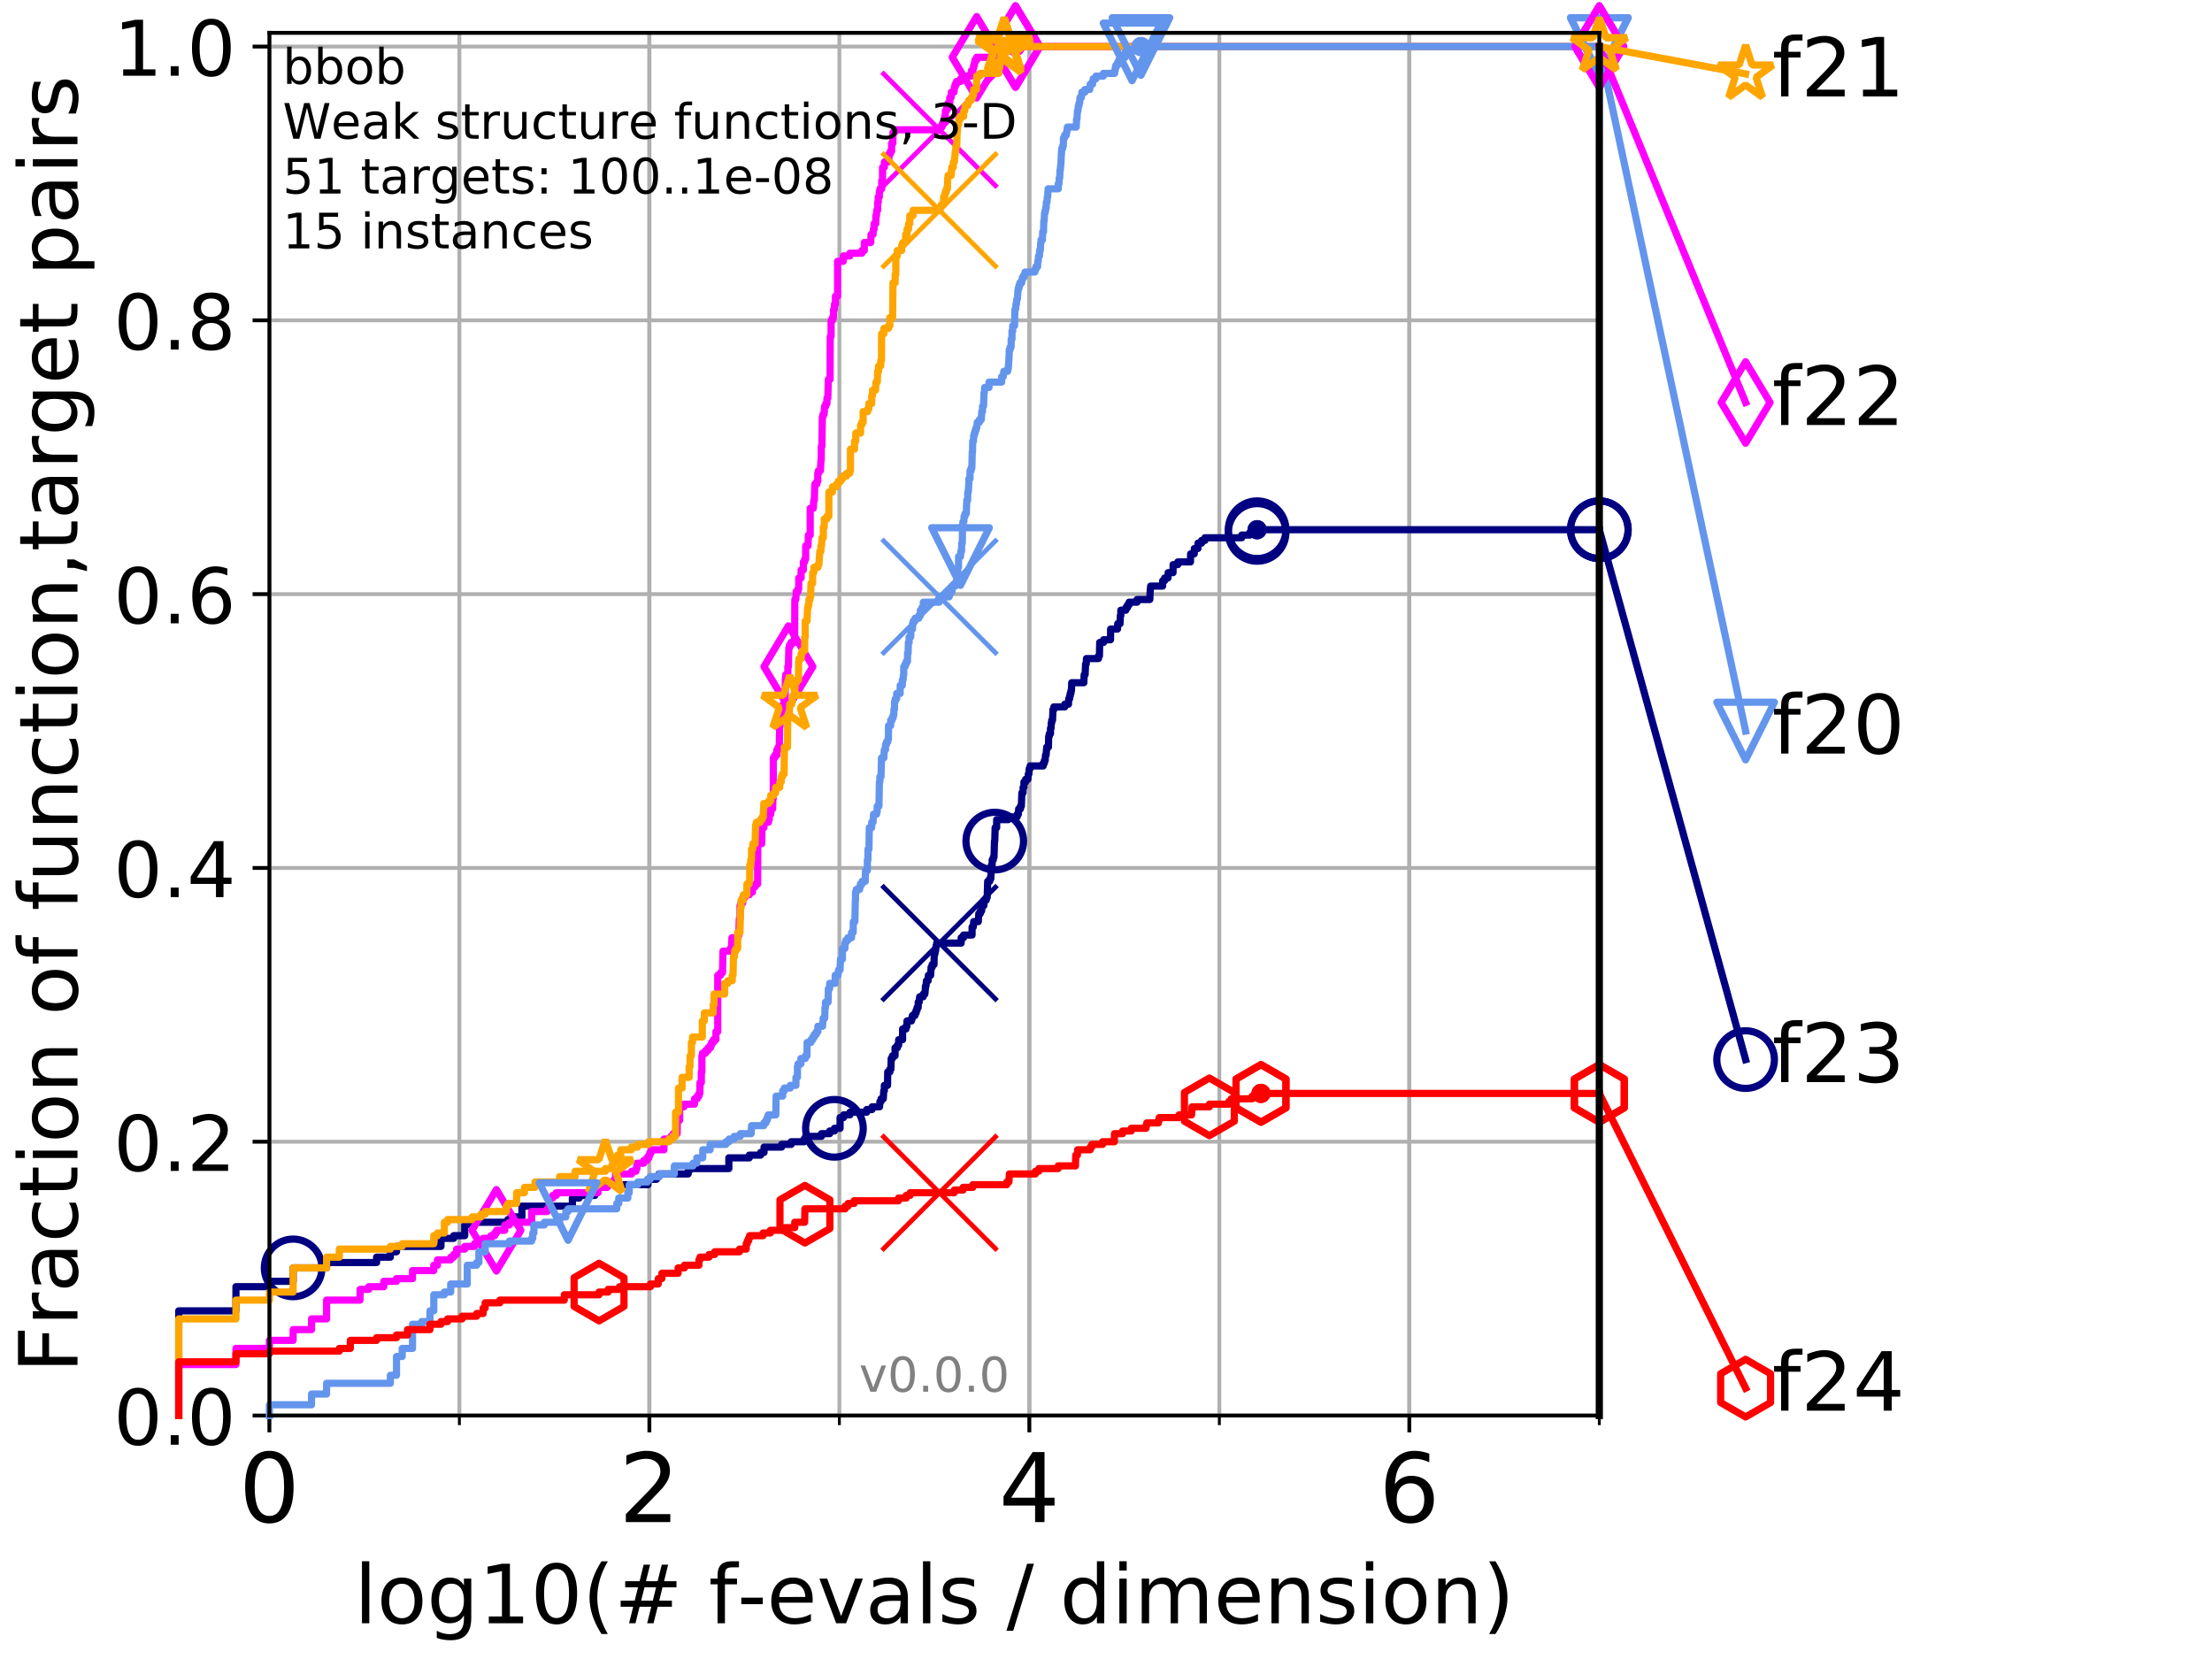 <?xml version="1.0" encoding="utf-8" standalone="no"?>
<!DOCTYPE svg PUBLIC "-//W3C//DTD SVG 1.1//EN"
  "http://www.w3.org/Graphics/SVG/1.1/DTD/svg11.dtd">
<!-- Created with matplotlib (http://matplotlib.org/) -->
<svg height="345.6pt" version="1.1" viewBox="0 0 460.8 345.6" width="460.8pt" xmlns="http://www.w3.org/2000/svg" xmlns:xlink="http://www.w3.org/1999/xlink">
 <defs>
  <style type="text/css">
*{stroke-linecap:butt;stroke-linejoin:round;}
  </style>
 </defs>
 <g id="figure_1">
  <g id="patch_1">
   <path d="M 0 345.6 
L 460.8 345.6 
L 460.8 0 
L 0 0 
z
" style="fill:#ffffff;"/>
  </g>
  <g id="axes_1">
   <g id="patch_2">
    <path d="M 56.12 294.88 
L 333.168 294.88 
L 333.168 6.845 
L 56.12 6.845 
z
" style="fill:#ffffff;"/>
   </g>
   <g id="matplotlib.axis_1">
    <g id="xtick_1">
     <g id="line2d_1">
      <path clip-path="url(#p7f7717f3fe)" d="M 56.12 294.88 
L 56.12 6.845 
" style="fill:none;stroke:#b0b0b0;stroke-linecap:square;stroke-width:0.8;"/>
     </g>
     <g id="line2d_2">
      <defs>
       <path d="M 0 0 
L 0 3.5 
" id="mc12793f08c" style="stroke:#000000;stroke-width:0.8;"/>
      </defs>
      <g>
       <use style="stroke:#000000;stroke-width:0.8;" x="56.12" xlink:href="#mc12793f08c" y="294.88"/>
      </g>
     </g>
     <g id="text_1">
      <!-- 0 -->
      <defs>
       <path d="M 31.781 66.406 
Q 24.172 66.406 20.328 58.906 
Q 16.5 51.422 16.5 36.375 
Q 16.5 21.391 20.328 13.891 
Q 24.172 6.391 31.781 6.391 
Q 39.453 6.391 43.281 13.891 
Q 47.125 21.391 47.125 36.375 
Q 47.125 51.422 43.281 58.906 
Q 39.453 66.406 31.781 66.406 
z
M 31.781 74.219 
Q 44.047 74.219 50.516 64.516 
Q 56.984 54.828 56.984 36.375 
Q 56.984 17.969 50.516 8.266 
Q 44.047 -1.422 31.781 -1.422 
Q 19.531 -1.422 13.062 8.266 
Q 6.594 17.969 6.594 36.375 
Q 6.594 54.828 13.062 64.516 
Q 19.531 74.219 31.781 74.219 
z
" id="DejaVuSans-30"/>
      </defs>
      <g transform="translate(49.758 317.077)scale(0.2 -0.2)">
       <use xlink:href="#DejaVuSans-30"/>
      </g>
     </g>
    </g>
    <g id="xtick_2">
     <g id="line2d_3">
      <path clip-path="url(#p7f7717f3fe)" d="M 135.277 294.88 
L 135.277 6.845 
" style="fill:none;stroke:#b0b0b0;stroke-linecap:square;stroke-width:0.8;"/>
     </g>
     <g id="line2d_4">
      <g>
       <use style="stroke:#000000;stroke-width:0.8;" x="135.277" xlink:href="#mc12793f08c" y="294.88"/>
      </g>
     </g>
     <g id="text_2">
      <!-- 2 -->
      <defs>
       <path d="M 19.188 8.297 
L 53.609 8.297 
L 53.609 0 
L 7.328 0 
L 7.328 8.297 
Q 12.938 14.109 22.625 23.891 
Q 32.328 33.688 34.812 36.531 
Q 39.547 41.844 41.422 45.531 
Q 43.312 49.219 43.312 52.781 
Q 43.312 58.594 39.234 62.25 
Q 35.156 65.922 28.609 65.922 
Q 23.969 65.922 18.812 64.312 
Q 13.672 62.703 7.812 59.422 
L 7.812 69.391 
Q 13.766 71.781 18.938 73 
Q 24.125 74.219 28.422 74.219 
Q 39.75 74.219 46.484 68.547 
Q 53.219 62.891 53.219 53.422 
Q 53.219 48.922 51.531 44.891 
Q 49.859 40.875 45.406 35.406 
Q 44.188 33.984 37.641 27.219 
Q 31.109 20.453 19.188 8.297 
z
" id="DejaVuSans-32"/>
      </defs>
      <g transform="translate(128.914 317.077)scale(0.2 -0.2)">
       <use xlink:href="#DejaVuSans-32"/>
      </g>
     </g>
    </g>
    <g id="xtick_3">
     <g id="line2d_5">
      <path clip-path="url(#p7f7717f3fe)" d="M 214.433 294.88 
L 214.433 6.845 
" style="fill:none;stroke:#b0b0b0;stroke-linecap:square;stroke-width:0.8;"/>
     </g>
     <g id="line2d_6">
      <g>
       <use style="stroke:#000000;stroke-width:0.8;" x="214.433" xlink:href="#mc12793f08c" y="294.88"/>
      </g>
     </g>
     <g id="text_3">
      <!-- 4 -->
      <defs>
       <path d="M 37.797 64.312 
L 12.891 25.391 
L 37.797 25.391 
z
M 35.203 72.906 
L 47.609 72.906 
L 47.609 25.391 
L 58.016 25.391 
L 58.016 17.188 
L 47.609 17.188 
L 47.609 0 
L 37.797 0 
L 37.797 17.188 
L 4.891 17.188 
L 4.891 26.703 
z
" id="DejaVuSans-34"/>
      </defs>
      <g transform="translate(208.071 317.077)scale(0.2 -0.2)">
       <use xlink:href="#DejaVuSans-34"/>
      </g>
     </g>
    </g>
    <g id="xtick_4">
     <g id="line2d_7">
      <path clip-path="url(#p7f7717f3fe)" d="M 293.59 294.88 
L 293.59 6.845 
" style="fill:none;stroke:#b0b0b0;stroke-linecap:square;stroke-width:0.8;"/>
     </g>
     <g id="line2d_8">
      <g>
       <use style="stroke:#000000;stroke-width:0.8;" x="293.59" xlink:href="#mc12793f08c" y="294.88"/>
      </g>
     </g>
     <g id="text_4">
      <!-- 6 -->
      <defs>
       <path d="M 33.016 40.375 
Q 26.375 40.375 22.484 35.828 
Q 18.609 31.297 18.609 23.391 
Q 18.609 15.531 22.484 10.953 
Q 26.375 6.391 33.016 6.391 
Q 39.656 6.391 43.531 10.953 
Q 47.406 15.531 47.406 23.391 
Q 47.406 31.297 43.531 35.828 
Q 39.656 40.375 33.016 40.375 
z
M 52.594 71.297 
L 52.594 62.312 
Q 48.875 64.062 45.094 64.984 
Q 41.312 65.922 37.594 65.922 
Q 27.828 65.922 22.672 59.328 
Q 17.531 52.734 16.797 39.406 
Q 19.672 43.656 24.016 45.922 
Q 28.375 48.188 33.594 48.188 
Q 44.578 48.188 50.953 41.516 
Q 57.328 34.859 57.328 23.391 
Q 57.328 12.156 50.688 5.359 
Q 44.047 -1.422 33.016 -1.422 
Q 20.359 -1.422 13.672 8.266 
Q 6.984 17.969 6.984 36.375 
Q 6.984 53.656 15.188 63.938 
Q 23.391 74.219 37.203 74.219 
Q 40.922 74.219 44.703 73.484 
Q 48.484 72.75 52.594 71.297 
z
" id="DejaVuSans-36"/>
      </defs>
      <g transform="translate(287.227 317.077)scale(0.2 -0.2)">
       <use xlink:href="#DejaVuSans-36"/>
      </g>
     </g>
    </g>
    <g id="xtick_5">
     <g id="line2d_9">
      <path clip-path="url(#p7f7717f3fe)" d="M 56.12 294.88 
L 56.12 6.845 
" style="fill:none;stroke:#b0b0b0;stroke-linecap:square;stroke-width:0.8;"/>
     </g>
     <g id="line2d_10">
      <defs>
       <path d="M 0 0 
L 0 2 
" id="mf48045f1fe" style="stroke:#000000;stroke-width:0.6;"/>
      </defs>
      <g>
       <use style="stroke:#000000;stroke-width:0.6;" x="56.12" xlink:href="#mf48045f1fe" y="294.88"/>
      </g>
     </g>
    </g>
    <g id="xtick_6">
     <g id="line2d_11">
      <path clip-path="url(#p7f7717f3fe)" d="M 95.698 294.88 
L 95.698 6.845 
" style="fill:none;stroke:#b0b0b0;stroke-linecap:square;stroke-width:0.8;"/>
     </g>
     <g id="line2d_12">
      <g>
       <use style="stroke:#000000;stroke-width:0.6;" x="95.698" xlink:href="#mf48045f1fe" y="294.88"/>
      </g>
     </g>
    </g>
    <g id="xtick_7">
     <g id="line2d_13">
      <path clip-path="url(#p7f7717f3fe)" d="M 135.277 294.88 
L 135.277 6.845 
" style="fill:none;stroke:#b0b0b0;stroke-linecap:square;stroke-width:0.8;"/>
     </g>
     <g id="line2d_14">
      <g>
       <use style="stroke:#000000;stroke-width:0.6;" x="135.277" xlink:href="#mf48045f1fe" y="294.88"/>
      </g>
     </g>
    </g>
    <g id="xtick_8">
     <g id="line2d_15">
      <path clip-path="url(#p7f7717f3fe)" d="M 174.855 294.88 
L 174.855 6.845 
" style="fill:none;stroke:#b0b0b0;stroke-linecap:square;stroke-width:0.8;"/>
     </g>
     <g id="line2d_16">
      <g>
       <use style="stroke:#000000;stroke-width:0.6;" x="174.855" xlink:href="#mf48045f1fe" y="294.88"/>
      </g>
     </g>
    </g>
    <g id="xtick_9">
     <g id="line2d_17">
      <path clip-path="url(#p7f7717f3fe)" d="M 214.433 294.88 
L 214.433 6.845 
" style="fill:none;stroke:#b0b0b0;stroke-linecap:square;stroke-width:0.8;"/>
     </g>
     <g id="line2d_18">
      <g>
       <use style="stroke:#000000;stroke-width:0.6;" x="214.433" xlink:href="#mf48045f1fe" y="294.88"/>
      </g>
     </g>
    </g>
    <g id="xtick_10">
     <g id="line2d_19">
      <path clip-path="url(#p7f7717f3fe)" d="M 254.011 294.88 
L 254.011 6.845 
" style="fill:none;stroke:#b0b0b0;stroke-linecap:square;stroke-width:0.8;"/>
     </g>
     <g id="line2d_20">
      <g>
       <use style="stroke:#000000;stroke-width:0.6;" x="254.011" xlink:href="#mf48045f1fe" y="294.88"/>
      </g>
     </g>
    </g>
    <g id="xtick_11">
     <g id="line2d_21">
      <path clip-path="url(#p7f7717f3fe)" d="M 293.59 294.88 
L 293.59 6.845 
" style="fill:none;stroke:#b0b0b0;stroke-linecap:square;stroke-width:0.8;"/>
     </g>
     <g id="line2d_22">
      <g>
       <use style="stroke:#000000;stroke-width:0.6;" x="293.59" xlink:href="#mf48045f1fe" y="294.88"/>
      </g>
     </g>
    </g>
    <g id="xtick_12">
     <g id="line2d_23">
      <path clip-path="url(#p7f7717f3fe)" d="M 333.168 294.88 
L 333.168 6.845 
" style="fill:none;stroke:#b0b0b0;stroke-linecap:square;stroke-width:0.8;"/>
     </g>
     <g id="line2d_24">
      <g>
       <use style="stroke:#000000;stroke-width:0.6;" x="333.168" xlink:href="#mf48045f1fe" y="294.88"/>
      </g>
     </g>
    </g>
    <g id="text_5">
     <!-- log10(# f-evals / dimension) -->
     <defs>
      <path d="M 9.422 75.984 
L 18.406 75.984 
L 18.406 0 
L 9.422 0 
z
" id="DejaVuSans-6c"/>
      <path d="M 30.609 48.391 
Q 23.391 48.391 19.188 42.75 
Q 14.984 37.109 14.984 27.297 
Q 14.984 17.484 19.156 11.844 
Q 23.344 6.203 30.609 6.203 
Q 37.797 6.203 41.984 11.859 
Q 46.188 17.531 46.188 27.297 
Q 46.188 37.016 41.984 42.703 
Q 37.797 48.391 30.609 48.391 
z
M 30.609 56 
Q 42.328 56 49.016 48.375 
Q 55.719 40.766 55.719 27.297 
Q 55.719 13.875 49.016 6.219 
Q 42.328 -1.422 30.609 -1.422 
Q 18.844 -1.422 12.172 6.219 
Q 5.516 13.875 5.516 27.297 
Q 5.516 40.766 12.172 48.375 
Q 18.844 56 30.609 56 
z
" id="DejaVuSans-6f"/>
      <path d="M 45.406 27.984 
Q 45.406 37.75 41.375 43.109 
Q 37.359 48.484 30.078 48.484 
Q 22.859 48.484 18.828 43.109 
Q 14.797 37.75 14.797 27.984 
Q 14.797 18.266 18.828 12.891 
Q 22.859 7.516 30.078 7.516 
Q 37.359 7.516 41.375 12.891 
Q 45.406 18.266 45.406 27.984 
z
M 54.391 6.781 
Q 54.391 -7.172 48.188 -13.984 
Q 42 -20.797 29.203 -20.797 
Q 24.469 -20.797 20.266 -20.094 
Q 16.062 -19.391 12.109 -17.922 
L 12.109 -9.188 
Q 16.062 -11.328 19.922 -12.344 
Q 23.781 -13.375 27.781 -13.375 
Q 36.625 -13.375 41.016 -8.766 
Q 45.406 -4.156 45.406 5.172 
L 45.406 9.625 
Q 42.625 4.781 38.281 2.391 
Q 33.938 0 27.875 0 
Q 17.828 0 11.672 7.656 
Q 5.516 15.328 5.516 27.984 
Q 5.516 40.672 11.672 48.328 
Q 17.828 56 27.875 56 
Q 33.938 56 38.281 53.609 
Q 42.625 51.219 45.406 46.391 
L 45.406 54.688 
L 54.391 54.688 
z
" id="DejaVuSans-67"/>
      <path d="M 12.406 8.297 
L 28.516 8.297 
L 28.516 63.922 
L 10.984 60.406 
L 10.984 69.391 
L 28.422 72.906 
L 38.281 72.906 
L 38.281 8.297 
L 54.391 8.297 
L 54.391 0 
L 12.406 0 
z
" id="DejaVuSans-31"/>
      <path d="M 31 75.875 
Q 24.469 64.656 21.281 53.656 
Q 18.109 42.672 18.109 31.391 
Q 18.109 20.125 21.312 9.062 
Q 24.516 -2 31 -13.188 
L 23.188 -13.188 
Q 15.875 -1.703 12.234 9.375 
Q 8.594 20.453 8.594 31.391 
Q 8.594 42.281 12.203 53.312 
Q 15.828 64.359 23.188 75.875 
z
" id="DejaVuSans-28"/>
      <path d="M 51.125 44 
L 36.922 44 
L 32.812 27.688 
L 47.125 27.688 
z
M 43.797 71.781 
L 38.719 51.516 
L 52.984 51.516 
L 58.109 71.781 
L 65.922 71.781 
L 60.891 51.516 
L 76.125 51.516 
L 76.125 44 
L 58.984 44 
L 54.984 27.688 
L 70.516 27.688 
L 70.516 20.219 
L 53.078 20.219 
L 48 0 
L 40.188 0 
L 45.219 20.219 
L 30.906 20.219 
L 25.875 0 
L 18.016 0 
L 23.094 20.219 
L 7.719 20.219 
L 7.719 27.688 
L 24.906 27.688 
L 29 44 
L 13.281 44 
L 13.281 51.516 
L 30.906 51.516 
L 35.891 71.781 
z
" id="DejaVuSans-23"/>
      <path id="DejaVuSans-20"/>
      <path d="M 37.109 75.984 
L 37.109 68.5 
L 28.516 68.5 
Q 23.688 68.5 21.797 66.547 
Q 19.922 64.594 19.922 59.516 
L 19.922 54.688 
L 34.719 54.688 
L 34.719 47.703 
L 19.922 47.703 
L 19.922 0 
L 10.891 0 
L 10.891 47.703 
L 2.297 47.703 
L 2.297 54.688 
L 10.891 54.688 
L 10.891 58.5 
Q 10.891 67.625 15.141 71.797 
Q 19.391 75.984 28.609 75.984 
z
" id="DejaVuSans-66"/>
      <path d="M 4.891 31.391 
L 31.203 31.391 
L 31.203 23.391 
L 4.891 23.391 
z
" id="DejaVuSans-2d"/>
      <path d="M 56.203 29.594 
L 56.203 25.203 
L 14.891 25.203 
Q 15.484 15.922 20.484 11.062 
Q 25.484 6.203 34.422 6.203 
Q 39.594 6.203 44.453 7.469 
Q 49.312 8.734 54.109 11.281 
L 54.109 2.781 
Q 49.266 0.734 44.188 -0.344 
Q 39.109 -1.422 33.891 -1.422 
Q 20.797 -1.422 13.156 6.188 
Q 5.516 13.812 5.516 26.812 
Q 5.516 40.234 12.766 48.109 
Q 20.016 56 32.328 56 
Q 43.359 56 49.781 48.891 
Q 56.203 41.797 56.203 29.594 
z
M 47.219 32.234 
Q 47.125 39.594 43.094 43.984 
Q 39.062 48.391 32.422 48.391 
Q 24.906 48.391 20.391 44.141 
Q 15.875 39.891 15.188 32.172 
z
" id="DejaVuSans-65"/>
      <path d="M 2.984 54.688 
L 12.5 54.688 
L 29.594 8.797 
L 46.688 54.688 
L 56.203 54.688 
L 35.688 0 
L 23.484 0 
z
" id="DejaVuSans-76"/>
      <path d="M 34.281 27.484 
Q 23.391 27.484 19.188 25 
Q 14.984 22.516 14.984 16.5 
Q 14.984 11.719 18.141 8.906 
Q 21.297 6.109 26.703 6.109 
Q 34.188 6.109 38.703 11.406 
Q 43.219 16.703 43.219 25.484 
L 43.219 27.484 
z
M 52.203 31.203 
L 52.203 0 
L 43.219 0 
L 43.219 8.297 
Q 40.141 3.328 35.547 0.953 
Q 30.953 -1.422 24.312 -1.422 
Q 15.922 -1.422 10.953 3.297 
Q 6 8.016 6 15.922 
Q 6 25.141 12.172 29.828 
Q 18.359 34.516 30.609 34.516 
L 43.219 34.516 
L 43.219 35.406 
Q 43.219 41.609 39.141 45 
Q 35.062 48.391 27.688 48.391 
Q 23 48.391 18.547 47.266 
Q 14.109 46.141 10.016 43.891 
L 10.016 52.203 
Q 14.938 54.109 19.578 55.047 
Q 24.219 56 28.609 56 
Q 40.484 56 46.344 49.844 
Q 52.203 43.703 52.203 31.203 
z
" id="DejaVuSans-61"/>
      <path d="M 44.281 53.078 
L 44.281 44.578 
Q 40.484 46.531 36.375 47.5 
Q 32.281 48.484 27.875 48.484 
Q 21.188 48.484 17.844 46.438 
Q 14.5 44.391 14.5 40.281 
Q 14.5 37.156 16.891 35.375 
Q 19.281 33.594 26.516 31.984 
L 29.594 31.297 
Q 39.156 29.25 43.188 25.516 
Q 47.219 21.781 47.219 15.094 
Q 47.219 7.469 41.188 3.016 
Q 35.156 -1.422 24.609 -1.422 
Q 20.219 -1.422 15.453 -0.562 
Q 10.688 0.297 5.422 2 
L 5.422 11.281 
Q 10.406 8.688 15.234 7.391 
Q 20.062 6.109 24.812 6.109 
Q 31.156 6.109 34.562 8.281 
Q 37.984 10.453 37.984 14.406 
Q 37.984 18.062 35.516 20.016 
Q 33.062 21.969 24.703 23.781 
L 21.578 24.516 
Q 13.234 26.266 9.516 29.906 
Q 5.812 33.547 5.812 39.891 
Q 5.812 47.609 11.281 51.797 
Q 16.75 56 26.812 56 
Q 31.781 56 36.172 55.266 
Q 40.578 54.547 44.281 53.078 
z
" id="DejaVuSans-73"/>
      <path d="M 25.391 72.906 
L 33.688 72.906 
L 8.297 -9.281 
L 0 -9.281 
z
" id="DejaVuSans-2f"/>
      <path d="M 45.406 46.391 
L 45.406 75.984 
L 54.391 75.984 
L 54.391 0 
L 45.406 0 
L 45.406 8.203 
Q 42.578 3.328 38.25 0.953 
Q 33.938 -1.422 27.875 -1.422 
Q 17.969 -1.422 11.734 6.484 
Q 5.516 14.406 5.516 27.297 
Q 5.516 40.188 11.734 48.094 
Q 17.969 56 27.875 56 
Q 33.938 56 38.25 53.625 
Q 42.578 51.266 45.406 46.391 
z
M 14.797 27.297 
Q 14.797 17.391 18.875 11.75 
Q 22.953 6.109 30.078 6.109 
Q 37.203 6.109 41.297 11.75 
Q 45.406 17.391 45.406 27.297 
Q 45.406 37.203 41.297 42.844 
Q 37.203 48.484 30.078 48.484 
Q 22.953 48.484 18.875 42.844 
Q 14.797 37.203 14.797 27.297 
z
" id="DejaVuSans-64"/>
      <path d="M 9.422 54.688 
L 18.406 54.688 
L 18.406 0 
L 9.422 0 
z
M 9.422 75.984 
L 18.406 75.984 
L 18.406 64.594 
L 9.422 64.594 
z
" id="DejaVuSans-69"/>
      <path d="M 52 44.188 
Q 55.375 50.25 60.062 53.125 
Q 64.75 56 71.094 56 
Q 79.641 56 84.281 50.016 
Q 88.922 44.047 88.922 33.016 
L 88.922 0 
L 79.891 0 
L 79.891 32.719 
Q 79.891 40.578 77.094 44.375 
Q 74.312 48.188 68.609 48.188 
Q 61.625 48.188 57.562 43.547 
Q 53.516 38.922 53.516 30.906 
L 53.516 0 
L 44.484 0 
L 44.484 32.719 
Q 44.484 40.625 41.703 44.406 
Q 38.922 48.188 33.109 48.188 
Q 26.219 48.188 22.156 43.531 
Q 18.109 38.875 18.109 30.906 
L 18.109 0 
L 9.078 0 
L 9.078 54.688 
L 18.109 54.688 
L 18.109 46.188 
Q 21.188 51.219 25.484 53.609 
Q 29.781 56 35.688 56 
Q 41.656 56 45.828 52.969 
Q 50 49.953 52 44.188 
z
" id="DejaVuSans-6d"/>
      <path d="M 54.891 33.016 
L 54.891 0 
L 45.906 0 
L 45.906 32.719 
Q 45.906 40.484 42.875 44.328 
Q 39.844 48.188 33.797 48.188 
Q 26.516 48.188 22.312 43.547 
Q 18.109 38.922 18.109 30.906 
L 18.109 0 
L 9.078 0 
L 9.078 54.688 
L 18.109 54.688 
L 18.109 46.188 
Q 21.344 51.125 25.703 53.562 
Q 30.078 56 35.797 56 
Q 45.219 56 50.047 50.172 
Q 54.891 44.344 54.891 33.016 
z
" id="DejaVuSans-6e"/>
      <path d="M 8.016 75.875 
L 15.828 75.875 
Q 23.141 64.359 26.781 53.312 
Q 30.422 42.281 30.422 31.391 
Q 30.422 20.453 26.781 9.375 
Q 23.141 -1.703 15.828 -13.188 
L 8.016 -13.188 
Q 14.5 -2 17.703 9.062 
Q 20.906 20.125 20.906 31.391 
Q 20.906 42.672 17.703 53.656 
Q 14.5 64.656 8.016 75.875 
z
" id="DejaVuSans-29"/>
     </defs>
     <g transform="translate(73.803 338.154)scale(0.17 -0.17)">
      <use xlink:href="#DejaVuSans-6c"/>
      <use x="27.783" xlink:href="#DejaVuSans-6f"/>
      <use x="88.965" xlink:href="#DejaVuSans-67"/>
      <use x="152.441" xlink:href="#DejaVuSans-31"/>
      <use x="216.064" xlink:href="#DejaVuSans-30"/>
      <use x="279.688" xlink:href="#DejaVuSans-28"/>
      <use x="318.701" xlink:href="#DejaVuSans-23"/>
      <use x="402.49" xlink:href="#DejaVuSans-20"/>
      <use x="434.277" xlink:href="#DejaVuSans-66"/>
      <use x="469.404" xlink:href="#DejaVuSans-2d"/>
      <use x="505.488" xlink:href="#DejaVuSans-65"/>
      <use x="567.012" xlink:href="#DejaVuSans-76"/>
      <use x="626.191" xlink:href="#DejaVuSans-61"/>
      <use x="687.471" xlink:href="#DejaVuSans-6c"/>
      <use x="715.254" xlink:href="#DejaVuSans-73"/>
      <use x="767.354" xlink:href="#DejaVuSans-20"/>
      <use x="799.141" xlink:href="#DejaVuSans-2f"/>
      <use x="832.832" xlink:href="#DejaVuSans-20"/>
      <use x="864.619" xlink:href="#DejaVuSans-64"/>
      <use x="928.096" xlink:href="#DejaVuSans-69"/>
      <use x="955.879" xlink:href="#DejaVuSans-6d"/>
      <use x="1053.291" xlink:href="#DejaVuSans-65"/>
      <use x="1114.814" xlink:href="#DejaVuSans-6e"/>
      <use x="1178.193" xlink:href="#DejaVuSans-73"/>
      <use x="1230.293" xlink:href="#DejaVuSans-69"/>
      <use x="1258.076" xlink:href="#DejaVuSans-6f"/>
      <use x="1319.258" xlink:href="#DejaVuSans-6e"/>
      <use x="1382.637" xlink:href="#DejaVuSans-29"/>
     </g>
    </g>
   </g>
   <g id="matplotlib.axis_2">
    <g id="ytick_1">
     <g id="line2d_25">
      <path clip-path="url(#p7f7717f3fe)" d="M 56.12 294.88 
L 333.168 294.88 
" style="fill:none;stroke:#b0b0b0;stroke-linecap:square;stroke-width:0.8;"/>
     </g>
     <g id="line2d_26">
      <defs>
       <path d="M 0 0 
L -3.5 0 
" id="mdbb0f1353f" style="stroke:#000000;stroke-width:0.8;"/>
      </defs>
      <g>
       <use style="stroke:#000000;stroke-width:0.8;" x="56.12" xlink:href="#mdbb0f1353f" y="294.88"/>
      </g>
     </g>
     <g id="text_6">
      <!-- 0.0 -->
      <defs>
       <path d="M 10.688 12.406 
L 21 12.406 
L 21 0 
L 10.688 0 
z
" id="DejaVuSans-2e"/>
      </defs>
      <g transform="translate(23.675 300.959)scale(0.16 -0.16)">
       <use xlink:href="#DejaVuSans-30"/>
       <use x="63.623" xlink:href="#DejaVuSans-2e"/>
       <use x="95.41" xlink:href="#DejaVuSans-30"/>
      </g>
     </g>
    </g>
    <g id="ytick_2">
     <g id="line2d_27">
      <path clip-path="url(#p7f7717f3fe)" d="M 56.12 237.843 
L 333.168 237.843 
" style="fill:none;stroke:#b0b0b0;stroke-linecap:square;stroke-width:0.8;"/>
     </g>
     <g id="line2d_28">
      <g>
       <use style="stroke:#000000;stroke-width:0.8;" x="56.12" xlink:href="#mdbb0f1353f" y="237.843"/>
      </g>
     </g>
     <g id="text_7">
      <!-- 0.2 -->
      <g transform="translate(23.675 243.922)scale(0.16 -0.16)">
       <use xlink:href="#DejaVuSans-30"/>
       <use x="63.623" xlink:href="#DejaVuSans-2e"/>
       <use x="95.41" xlink:href="#DejaVuSans-32"/>
      </g>
     </g>
    </g>
    <g id="ytick_3">
     <g id="line2d_29">
      <path clip-path="url(#p7f7717f3fe)" d="M 56.12 180.807 
L 333.168 180.807 
" style="fill:none;stroke:#b0b0b0;stroke-linecap:square;stroke-width:0.8;"/>
     </g>
     <g id="line2d_30">
      <g>
       <use style="stroke:#000000;stroke-width:0.8;" x="56.12" xlink:href="#mdbb0f1353f" y="180.807"/>
      </g>
     </g>
     <g id="text_8">
      <!-- 0.4 -->
      <g transform="translate(23.675 186.886)scale(0.16 -0.16)">
       <use xlink:href="#DejaVuSans-30"/>
       <use x="63.623" xlink:href="#DejaVuSans-2e"/>
       <use x="95.41" xlink:href="#DejaVuSans-34"/>
      </g>
     </g>
    </g>
    <g id="ytick_4">
     <g id="line2d_31">
      <path clip-path="url(#p7f7717f3fe)" d="M 56.12 123.77 
L 333.168 123.77 
" style="fill:none;stroke:#b0b0b0;stroke-linecap:square;stroke-width:0.8;"/>
     </g>
     <g id="line2d_32">
      <g>
       <use style="stroke:#000000;stroke-width:0.8;" x="56.12" xlink:href="#mdbb0f1353f" y="123.77"/>
      </g>
     </g>
     <g id="text_9">
      <!-- 0.6 -->
      <g transform="translate(23.675 129.849)scale(0.16 -0.16)">
       <use xlink:href="#DejaVuSans-30"/>
       <use x="63.623" xlink:href="#DejaVuSans-2e"/>
       <use x="95.41" xlink:href="#DejaVuSans-36"/>
      </g>
     </g>
    </g>
    <g id="ytick_5">
     <g id="line2d_33">
      <path clip-path="url(#p7f7717f3fe)" d="M 56.12 66.734 
L 333.168 66.734 
" style="fill:none;stroke:#b0b0b0;stroke-linecap:square;stroke-width:0.8;"/>
     </g>
     <g id="line2d_34">
      <g>
       <use style="stroke:#000000;stroke-width:0.8;" x="56.12" xlink:href="#mdbb0f1353f" y="66.734"/>
      </g>
     </g>
     <g id="text_10">
      <!-- 0.8 -->
      <defs>
       <path d="M 31.781 34.625 
Q 24.75 34.625 20.719 30.859 
Q 16.703 27.094 16.703 20.516 
Q 16.703 13.922 20.719 10.156 
Q 24.75 6.391 31.781 6.391 
Q 38.812 6.391 42.859 10.172 
Q 46.922 13.969 46.922 20.516 
Q 46.922 27.094 42.891 30.859 
Q 38.875 34.625 31.781 34.625 
z
M 21.922 38.812 
Q 15.578 40.375 12.031 44.719 
Q 8.5 49.078 8.5 55.328 
Q 8.5 64.062 14.719 69.141 
Q 20.953 74.219 31.781 74.219 
Q 42.672 74.219 48.875 69.141 
Q 55.078 64.062 55.078 55.328 
Q 55.078 49.078 51.531 44.719 
Q 48 40.375 41.703 38.812 
Q 48.828 37.156 52.797 32.312 
Q 56.781 27.484 56.781 20.516 
Q 56.781 9.906 50.312 4.234 
Q 43.844 -1.422 31.781 -1.422 
Q 19.734 -1.422 13.25 4.234 
Q 6.781 9.906 6.781 20.516 
Q 6.781 27.484 10.781 32.312 
Q 14.797 37.156 21.922 38.812 
z
M 18.312 54.391 
Q 18.312 48.734 21.844 45.562 
Q 25.391 42.391 31.781 42.391 
Q 38.141 42.391 41.719 45.562 
Q 45.312 48.734 45.312 54.391 
Q 45.312 60.062 41.719 63.234 
Q 38.141 66.406 31.781 66.406 
Q 25.391 66.406 21.844 63.234 
Q 18.312 60.062 18.312 54.391 
z
" id="DejaVuSans-38"/>
      </defs>
      <g transform="translate(23.675 72.812)scale(0.16 -0.16)">
       <use xlink:href="#DejaVuSans-30"/>
       <use x="63.623" xlink:href="#DejaVuSans-2e"/>
       <use x="95.41" xlink:href="#DejaVuSans-38"/>
      </g>
     </g>
    </g>
    <g id="ytick_6">
     <g id="line2d_35">
      <path clip-path="url(#p7f7717f3fe)" d="M 56.12 9.697 
L 333.168 9.697 
" style="fill:none;stroke:#b0b0b0;stroke-linecap:square;stroke-width:0.8;"/>
     </g>
     <g id="line2d_36">
      <g>
       <use style="stroke:#000000;stroke-width:0.8;" x="56.12" xlink:href="#mdbb0f1353f" y="9.697"/>
      </g>
     </g>
     <g id="text_11">
      <!-- 1.0 -->
      <g transform="translate(23.675 15.776)scale(0.16 -0.16)">
       <use xlink:href="#DejaVuSans-31"/>
       <use x="63.623" xlink:href="#DejaVuSans-2e"/>
       <use x="95.41" xlink:href="#DejaVuSans-30"/>
      </g>
     </g>
    </g>
    <g id="text_12">
     <!-- Fraction of function,target pairs -->
     <defs>
      <path d="M 9.812 72.906 
L 51.703 72.906 
L 51.703 64.594 
L 19.672 64.594 
L 19.672 43.109 
L 48.578 43.109 
L 48.578 34.812 
L 19.672 34.812 
L 19.672 0 
L 9.812 0 
z
" id="DejaVuSans-46"/>
      <path d="M 41.109 46.297 
Q 39.594 47.172 37.812 47.578 
Q 36.031 48 33.891 48 
Q 26.266 48 22.188 43.047 
Q 18.109 38.094 18.109 28.812 
L 18.109 0 
L 9.078 0 
L 9.078 54.688 
L 18.109 54.688 
L 18.109 46.188 
Q 20.953 51.172 25.484 53.578 
Q 30.031 56 36.531 56 
Q 37.453 56 38.578 55.875 
Q 39.703 55.766 41.062 55.516 
z
" id="DejaVuSans-72"/>
      <path d="M 48.781 52.594 
L 48.781 44.188 
Q 44.969 46.297 41.141 47.344 
Q 37.312 48.391 33.406 48.391 
Q 24.656 48.391 19.812 42.844 
Q 14.984 37.312 14.984 27.297 
Q 14.984 17.281 19.812 11.734 
Q 24.656 6.203 33.406 6.203 
Q 37.312 6.203 41.141 7.25 
Q 44.969 8.297 48.781 10.406 
L 48.781 2.094 
Q 45.016 0.344 40.984 -0.531 
Q 36.969 -1.422 32.422 -1.422 
Q 20.062 -1.422 12.781 6.344 
Q 5.516 14.109 5.516 27.297 
Q 5.516 40.672 12.859 48.328 
Q 20.219 56 33.016 56 
Q 37.156 56 41.109 55.141 
Q 45.062 54.297 48.781 52.594 
z
" id="DejaVuSans-63"/>
      <path d="M 18.312 70.219 
L 18.312 54.688 
L 36.812 54.688 
L 36.812 47.703 
L 18.312 47.703 
L 18.312 18.016 
Q 18.312 11.328 20.141 9.422 
Q 21.969 7.516 27.594 7.516 
L 36.812 7.516 
L 36.812 0 
L 27.594 0 
Q 17.188 0 13.234 3.875 
Q 9.281 7.766 9.281 18.016 
L 9.281 47.703 
L 2.688 47.703 
L 2.688 54.688 
L 9.281 54.688 
L 9.281 70.219 
z
" id="DejaVuSans-74"/>
      <path d="M 8.5 21.578 
L 8.5 54.688 
L 17.484 54.688 
L 17.484 21.922 
Q 17.484 14.156 20.5 10.266 
Q 23.531 6.391 29.594 6.391 
Q 36.859 6.391 41.078 11.031 
Q 45.312 15.672 45.312 23.688 
L 45.312 54.688 
L 54.297 54.688 
L 54.297 0 
L 45.312 0 
L 45.312 8.406 
Q 42.047 3.422 37.719 1 
Q 33.406 -1.422 27.688 -1.422 
Q 18.266 -1.422 13.375 4.438 
Q 8.5 10.297 8.5 21.578 
z
M 31.109 56 
z
" id="DejaVuSans-75"/>
      <path d="M 11.719 12.406 
L 22.016 12.406 
L 22.016 4 
L 14.016 -11.625 
L 7.719 -11.625 
L 11.719 4 
z
" id="DejaVuSans-2c"/>
      <path d="M 18.109 8.203 
L 18.109 -20.797 
L 9.078 -20.797 
L 9.078 54.688 
L 18.109 54.688 
L 18.109 46.391 
Q 20.953 51.266 25.266 53.625 
Q 29.594 56 35.594 56 
Q 45.562 56 51.781 48.094 
Q 58.016 40.188 58.016 27.297 
Q 58.016 14.406 51.781 6.484 
Q 45.562 -1.422 35.594 -1.422 
Q 29.594 -1.422 25.266 0.953 
Q 20.953 3.328 18.109 8.203 
z
M 48.688 27.297 
Q 48.688 37.203 44.609 42.844 
Q 40.531 48.484 33.406 48.484 
Q 26.266 48.484 22.188 42.844 
Q 18.109 37.203 18.109 27.297 
Q 18.109 17.391 22.188 11.75 
Q 26.266 6.109 33.406 6.109 
Q 40.531 6.109 44.609 11.75 
Q 48.688 17.391 48.688 27.297 
z
" id="DejaVuSans-70"/>
     </defs>
     <g transform="translate(16.14 286.002)rotate(-90)scale(0.17 -0.17)">
      <use xlink:href="#DejaVuSans-46"/>
      <use x="57.41" xlink:href="#DejaVuSans-72"/>
      <use x="98.523" xlink:href="#DejaVuSans-61"/>
      <use x="159.803" xlink:href="#DejaVuSans-63"/>
      <use x="214.783" xlink:href="#DejaVuSans-74"/>
      <use x="253.992" xlink:href="#DejaVuSans-69"/>
      <use x="281.775" xlink:href="#DejaVuSans-6f"/>
      <use x="342.957" xlink:href="#DejaVuSans-6e"/>
      <use x="406.336" xlink:href="#DejaVuSans-20"/>
      <use x="438.123" xlink:href="#DejaVuSans-6f"/>
      <use x="499.305" xlink:href="#DejaVuSans-66"/>
      <use x="534.51" xlink:href="#DejaVuSans-20"/>
      <use x="566.297" xlink:href="#DejaVuSans-66"/>
      <use x="601.502" xlink:href="#DejaVuSans-75"/>
      <use x="664.881" xlink:href="#DejaVuSans-6e"/>
      <use x="728.26" xlink:href="#DejaVuSans-63"/>
      <use x="783.24" xlink:href="#DejaVuSans-74"/>
      <use x="822.449" xlink:href="#DejaVuSans-69"/>
      <use x="850.232" xlink:href="#DejaVuSans-6f"/>
      <use x="911.414" xlink:href="#DejaVuSans-6e"/>
      <use x="974.793" xlink:href="#DejaVuSans-2c"/>
      <use x="1006.58" xlink:href="#DejaVuSans-74"/>
      <use x="1045.789" xlink:href="#DejaVuSans-61"/>
      <use x="1107.068" xlink:href="#DejaVuSans-72"/>
      <use x="1148.166" xlink:href="#DejaVuSans-67"/>
      <use x="1211.643" xlink:href="#DejaVuSans-65"/>
      <use x="1273.166" xlink:href="#DejaVuSans-74"/>
      <use x="1312.375" xlink:href="#DejaVuSans-20"/>
      <use x="1344.162" xlink:href="#DejaVuSans-70"/>
      <use x="1407.639" xlink:href="#DejaVuSans-61"/>
      <use x="1468.918" xlink:href="#DejaVuSans-69"/>
      <use x="1496.701" xlink:href="#DejaVuSans-72"/>
      <use x="1537.814" xlink:href="#DejaVuSans-73"/>
     </g>
    </g>
   </g>
   <g id="line2d_37">
    <defs>
     <path d="M 0 1.5 
C 0.398 1.5 0.779 1.342 1.061 1.061 
C 1.342 0.779 1.5 0.398 1.5 0 
C 1.5 -0.398 1.342 -0.779 1.061 -1.061 
C 0.779 -1.342 0.398 -1.5 0 -1.5 
C -0.398 -1.5 -0.779 -1.342 -1.061 -1.061 
C -1.342 -0.779 -1.5 -0.398 -1.5 0 
C -1.5 0.398 -1.342 0.779 -1.061 1.061 
C -0.779 1.342 -0.398 1.5 0 1.5 
z
" id="m67cf5e1697" style="stroke:#000080;"/>
    </defs>
    <g>
     <use style="fill:#000080;stroke:#000080;" x="261.88" xlink:href="#m67cf5e1697" y="110.35"/>
     <use style="fill:#000080;stroke:#000080;" x="261.88" xlink:href="#m67cf5e1697" y="110.35"/>
    </g>
   </g>
   <g id="line2d_38">
    <path d="M 37.236 294.88 
L 37.236 273.072 
L 49.151 273.072 
L 49.151 268.039 
L 56.12 268.039 
L 56.12 266.921 
L 61.065 266.921 
L 61.065 264.125 
L 68.034 264.125 
L 68.034 263.007 
L 78.453 263.007 
L 78.453 261.888 
L 81.324 261.888 
L 81.324 260.77 
L 82.598 260.77 
L 82.598 259.652 
L 91.863 259.652 
L 91.863 257.974 
L 94.512 257.974 
L 94.512 257.415 
L 96.808 257.415 
L 96.808 255.178 
L 97.337 255.178 
L 97.337 254.619 
L 105.802 254.619 
L 105.802 254.06 
L 106.427 254.06 
L 106.427 253.501 
L 108.722 253.501 
L 108.722 251.264 
L 119.238 251.264 
L 119.238 249.586 
L 120.636 249.586 
L 120.636 249.027 
L 123.926 249.027 
L 123.926 246.79 
L 134.988 246.79 
L 134.988 245.672 
L 136.758 245.672 
L 136.758 245.113 
L 137.276 245.113 
L 137.276 244.554 
L 143.355 244.554 
L 143.355 243.994 
L 143.533 243.994 
L 143.533 243.435 
L 151.832 243.435 
L 151.832 241.199 
L 156.091 241.199 
L 156.091 240.639 
L 158.448 240.639 
L 158.448 240.08 
L 159.162 240.08 
L 159.162 238.962 
L 162.814 238.962 
L 162.814 238.403 
L 164.817 238.403 
L 164.817 237.843 
L 167.512 237.843 
L 167.512 237.284 
L 167.817 237.284 
L 167.817 236.725 
L 171.119 236.725 
L 171.119 236.166 
L 172.839 236.166 
L 172.839 235.607 
L 173.828 235.607 
L 173.828 235.048 
L 175.003 235.048 
L 175.003 232.811 
L 175.732 232.811 
L 175.732 232.252 
L 177.052 232.252 
L 177.052 231.692 
L 180.548 231.692 
L 180.548 231.133 
L 181.667 231.133 
L 181.667 230.574 
L 183.225 230.574 
L 183.313 229.456 
L 183.546 229.456 
L 183.546 228.896 
L 184.006 228.896 
L 184.1 227.219 
L 184.227 227.219 
L 184.227 226.101 
L 184.891 226.101 
L 184.926 223.305 
L 185.373 223.305 
L 185.373 222.745 
L 185.589 222.745 
L 185.654 220.509 
L 185.9 220.509 
L 185.9 219.95 
L 186.454 219.95 
L 186.454 218.272 
L 186.937 218.272 
L 186.937 217.713 
L 187.208 217.713 
L 187.208 216.594 
L 188.026 216.594 
L 188.026 214.358 
L 188.732 214.358 
L 188.732 213.799 
L 188.938 213.799 
L 188.938 212.68 
L 189.886 212.68 
L 189.886 212.121 
L 190.065 212.121 
L 190.065 211.562 
L 190.605 211.562 
L 190.605 211.003 
L 190.85 211.003 
L 190.85 210.443 
L 191.039 210.443 
L 191.039 209.884 
L 191.279 209.884 
L 191.279 208.766 
L 191.483 208.766 
L 191.578 207.648 
L 192.318 207.648 
L 192.318 207.088 
L 192.665 207.088 
L 192.768 205.97 
L 192.782 205.97 
L 192.782 205.411 
L 192.909 205.411 
L 192.999 204.292 
L 193.352 204.292 
L 193.397 203.174 
L 193.868 203.174 
L 193.966 201.497 
L 194.182 201.497 
L 194.182 200.937 
L 194.568 200.937 
L 194.623 198.701 
L 194.774 198.701 
L 194.774 198.141 
L 194.896 198.141 
L 195.001 197.023 
L 195.13 197.023 
L 195.13 196.464 
L 200.226 196.464 
L 200.226 195.346 
L 200.721 195.346 
L 200.721 194.786 
L 202.499 194.786 
L 202.504 193.109 
L 202.758 193.109 
L 202.832 191.99 
L 203.795 191.99 
L 203.901 190.313 
L 204.215 190.313 
L 204.215 189.754 
L 204.494 189.754 
L 204.572 188.635 
L 204.965 188.635 
L 204.995 187.517 
L 205.454 187.517 
L 205.454 186.958 
L 205.647 186.958 
L 205.753 183.603 
L 206.176 183.603 
L 206.176 183.044 
L 206.409 183.044 
L 206.513 180.248 
L 206.686 180.248 
L 206.686 179.129 
L 206.92 179.129 
L 206.92 178.57 
L 207.069 178.57 
L 207.169 175.215 
L 207.228 175.215 
L 207.304 172.419 
L 207.622 172.419 
L 207.622 170.742 
L 210.036 170.742 
L 210.036 170.182 
L 211.892 170.182 
L 211.892 169.623 
L 212.143 169.623 
L 212.208 168.505 
L 212.576 168.505 
L 212.576 167.946 
L 212.765 167.946 
L 212.872 165.15 
L 213.13 165.15 
L 213.13 164.031 
L 213.303 164.031 
L 213.305 162.913 
L 213.646 162.913 
L 213.646 162.354 
L 214.131 162.354 
L 214.219 161.235 
L 214.335 161.235 
L 214.411 160.117 
L 214.596 160.117 
L 214.596 159.558 
L 217.316 159.558 
L 217.316 158.999 
L 217.556 158.999 
L 217.556 158.44 
L 217.737 158.44 
L 217.784 157.321 
L 217.925 157.321 
L 217.995 156.203 
L 218.051 156.203 
L 218.051 155.644 
L 218.407 155.644 
L 218.456 153.407 
L 218.585 153.407 
L 218.585 152.848 
L 218.836 152.848 
L 218.836 151.729 
L 218.95 151.729 
L 218.998 150.611 
L 219.082 150.611 
L 219.082 150.052 
L 219.262 150.052 
L 219.348 147.815 
L 219.544 147.815 
L 219.544 147.256 
L 221.81 147.256 
L 221.81 146.697 
L 222.585 146.697 
L 222.634 145.578 
L 222.817 145.578 
L 222.817 145.019 
L 222.938 145.019 
L 222.938 144.46 
L 223.089 144.46 
L 223.089 143.901 
L 223.201 143.901 
L 223.254 142.223 
L 225.786 142.223 
L 225.851 140.546 
L 226.047 140.546 
L 226.147 138.309 
L 226.285 138.309 
L 226.328 137.191 
L 228.829 137.191 
L 228.829 136.631 
L 229.03 136.631 
L 229.086 133.836 
L 229.89 133.836 
L 229.89 133.276 
L 231.342 133.276 
L 231.364 131.04 
L 232.796 131.04 
L 232.836 129.921 
L 233.325 129.921 
L 233.387 128.244 
L 233.486 128.244 
L 233.486 127.125 
L 234.521 127.125 
L 234.521 126.566 
L 234.886 126.566 
L 234.886 126.007 
L 235.22 126.007 
L 235.22 125.448 
L 236.865 125.448 
L 236.865 124.889 
L 239.525 124.889 
L 239.628 122.652 
L 239.691 122.652 
L 239.691 122.093 
L 242.193 122.093 
L 242.205 120.974 
L 242.61 120.974 
L 242.61 120.415 
L 243.307 120.415 
L 243.343 119.297 
L 244.364 119.297 
L 244.374 117.619 
L 245.359 117.619 
L 245.359 117.06 
L 247.999 117.06 
L 248.026 115.383 
L 248.783 115.383 
L 248.801 114.264 
L 249.553 114.264 
L 249.567 113.146 
L 250.315 113.146 
L 250.315 112.587 
L 251.004 112.587 
L 251.004 112.027 
L 258.673 112.027 
L 258.673 111.468 
L 260.359 111.468 
L 260.359 110.909 
L 261.88 110.909 
L 261.88 110.35 
L 333.168 110.35 
L 333.168 110.35 
" style="fill:none;stroke:#000080;stroke-linecap:square;stroke-width:1.5;"/>
   </g>
   <g id="line2d_39">
    <defs>
     <path d="M 0 6 
C 1.591 6 3.117 5.368 4.243 4.243 
C 5.368 3.117 6 1.591 6 0 
C 6 -1.591 5.368 -3.117 4.243 -4.243 
C 3.117 -5.368 1.591 -6 0 -6 
C -1.591 -6 -3.117 -5.368 -4.243 -4.243 
C -5.368 -3.117 -6 -1.591 -6 0 
C -6 1.591 -5.368 3.117 -4.243 4.243 
C -3.117 5.368 -1.591 6 0 6 
z
" id="m12a308fdbf" style="stroke:#000080;stroke-width:1.5;"/>
    </defs>
    <g>
     <use style="fill-opacity:0;stroke:#000080;stroke-width:1.5;" x="61.065" xlink:href="#m12a308fdbf" y="264.125"/>
     <use style="fill-opacity:0;stroke:#000080;stroke-width:1.5;" x="173.828" xlink:href="#m12a308fdbf" y="235.048"/>
     <use style="fill-opacity:0;stroke:#000080;stroke-width:1.5;" x="207.228" xlink:href="#m12a308fdbf" y="175.215"/>
     <use style="fill-opacity:0;stroke:#000080;stroke-width:1.5;" x="261.88" xlink:href="#m12a308fdbf" y="110.909"/>
     <use style="fill-opacity:0;stroke:#000080;stroke-width:1.5;" x="261.88" xlink:href="#m12a308fdbf" y="110.35"/>
     <use style="fill-opacity:0;stroke:#000080;stroke-width:1.5;" x="333.168" xlink:href="#m12a308fdbf" y="110.35"/>
    </g>
   </g>
   <g id="line2d_40">
    <path style="fill:none;stroke:#000080;stroke-linecap:square;stroke-width:1.5;"/>
    <g/>
   </g>
   <g id="line2d_41">
    <path clip-path="url(#p7f7717f3fe)" d="M 195.722 196.464 
" style="fill:none;stroke:#000080;stroke-linecap:square;stroke-width:1.5;"/>
    <defs>
     <path d="M -12 12 
L 12 -12 
M -12 -12 
L 12 12 
" id="mbc88afd40d" style="stroke:#000080;"/>
    </defs>
    <g clip-path="url(#p7f7717f3fe)">
     <use style="fill:#000080;stroke:#000080;" x="195.722" xlink:href="#mbc88afd40d" y="196.464"/>
    </g>
   </g>
   <g id="line2d_42">
    <defs>
     <path d="M 0 1.5 
C 0.398 1.5 0.779 1.342 1.061 1.061 
C 1.342 0.779 1.5 0.398 1.5 0 
C 1.5 -0.398 1.342 -0.779 1.061 -1.061 
C 0.779 -1.342 0.398 -1.5 0 -1.5 
C -0.398 -1.5 -0.779 -1.342 -1.061 -1.061 
C -1.342 -0.779 -1.5 -0.398 -1.5 0 
C -1.5 0.398 -1.342 0.779 -1.061 1.061 
C -0.779 1.342 -0.398 1.5 0 1.5 
z
" id="mf210ba6c63" style="stroke:#ff00ff;"/>
    </defs>
    <g>
     <use style="fill:#ff00ff;stroke:#ff00ff;" x="211.555" xlink:href="#mf210ba6c63" y="9.697"/>
     <use style="fill:#ff00ff;stroke:#ff00ff;" x="211.555" xlink:href="#mf210ba6c63" y="9.697"/>
    </g>
   </g>
   <g id="line2d_43">
    <path d="M 37.236 294.88 
L 37.236 284.256 
L 49.151 284.256 
L 49.151 280.9 
L 56.12 280.9 
L 56.12 279.223 
L 61.065 279.223 
L 61.065 276.986 
L 64.9 276.986 
L 64.9 274.749 
L 68.034 274.749 
L 68.034 270.835 
L 75.004 270.835 
L 75.004 268.598 
L 76.815 268.598 
L 76.815 268.039 
L 79.949 268.039 
L 79.949 266.921 
L 82.598 266.921 
L 82.598 266.362 
L 85.935 266.362 
L 85.935 264.684 
L 90.367 264.684 
L 90.367 263.566 
L 91.131 263.566 
L 91.131 262.447 
L 93.887 262.447 
L 93.887 261.888 
L 94.512 261.888 
L 94.512 261.329 
L 95.116 261.329 
L 95.116 260.211 
L 96.808 260.211 
L 96.808 259.652 
L 98.832 259.652 
L 98.832 259.092 
L 100.643 259.092 
L 100.643 257.974 
L 102.281 257.974 
L 102.281 257.415 
L 103.045 257.415 
L 103.045 256.856 
L 103.415 256.856 
L 103.415 256.296 
L 105.153 256.296 
L 105.153 255.178 
L 106.117 255.178 
L 106.117 254.619 
L 110.746 254.619 
L 110.746 252.382 
L 113.999 252.382 
L 113.999 251.823 
L 114.39 251.823 
L 114.39 249.586 
L 115.146 249.586 
L 115.146 249.027 
L 115.869 249.027 
L 115.869 248.468 
L 124.579 248.468 
L 124.579 247.35 
L 126.496 247.35 
L 126.496 246.231 
L 127.96 246.231 
L 127.96 245.672 
L 128.221 245.672 
L 128.221 244.554 
L 131.584 244.554 
L 131.584 243.994 
L 132.483 243.994 
L 132.483 243.435 
L 132.684 243.435 
L 132.684 242.317 
L 134.091 242.317 
L 134.091 241.758 
L 134.753 241.758 
L 134.753 241.199 
L 135.162 241.199 
L 135.162 240.639 
L 135.391 240.639 
L 135.391 240.08 
L 135.673 240.08 
L 135.673 239.521 
L 138.315 239.521 
L 138.315 237.284 
L 139.786 237.284 
L 139.786 236.725 
L 140.221 236.725 
L 140.221 236.166 
L 141.06 236.166 
L 141.101 233.37 
L 141.584 233.37 
L 141.584 230.574 
L 142.474 230.574 
L 142.474 230.015 
L 144.665 230.015 
L 144.698 228.896 
L 145.252 228.896 
L 145.252 228.337 
L 145.601 228.337 
L 145.601 227.778 
L 145.789 227.778 
L 145.82 225.541 
L 146.097 225.541 
L 146.097 223.305 
L 146.218 223.305 
L 146.218 219.95 
L 146.339 219.95 
L 146.339 219.39 
L 146.989 219.39 
L 146.989 218.831 
L 147.503 218.831 
L 147.503 218.272 
L 148.002 218.272 
L 148.002 217.713 
L 148.246 217.713 
L 148.246 217.154 
L 148.619 217.154 
L 148.619 216.594 
L 149.139 216.594 
L 149.139 214.917 
L 149.518 214.917 
L 149.518 203.174 
L 150.108 203.174 
L 150.108 202.615 
L 150.515 202.615 
L 150.609 198.141 
L 152.136 198.141 
L 152.136 197.582 
L 152.37 197.582 
L 152.476 195.346 
L 153.754 195.346 
L 153.754 194.786 
L 153.91 194.786 
L 154.007 191.431 
L 154.16 191.431 
L 154.16 188.635 
L 154.369 188.635 
L 154.369 188.076 
L 154.742 188.076 
L 154.742 186.958 
L 155.162 186.958 
L 155.162 186.399 
L 156.108 186.399 
L 156.108 185.839 
L 156.761 185.839 
L 156.761 184.721 
L 157.31 184.721 
L 157.31 184.162 
L 157.827 184.162 
L 157.858 175.774 
L 158.67 175.774 
L 158.743 172.419 
L 159.134 172.419 
L 159.134 171.301 
L 160.08 171.301 
L 160.08 170.742 
L 160.241 170.742 
L 160.241 169.623 
L 160.56 169.623 
L 160.56 168.505 
L 160.95 168.505 
L 161.015 166.268 
L 161.091 166.268 
L 161.091 157.88 
L 161.407 157.88 
L 161.407 157.321 
L 161.828 157.321 
L 161.828 156.203 
L 162.107 156.203 
L 162.107 155.644 
L 162.346 155.644 
L 162.417 151.17 
L 162.5 151.17 
L 162.5 150.052 
L 162.791 150.052 
L 162.791 147.815 
L 163.055 147.815 
L 163.146 146.697 
L 163.549 146.697 
L 163.604 141.105 
L 163.681 141.105 
L 163.681 140.546 
L 164.114 140.546 
L 164.125 138.868 
L 164.242 138.868 
L 164.327 134.954 
L 164.464 134.954 
L 164.464 134.395 
L 164.786 134.395 
L 164.786 133.836 
L 165.531 133.836 
L 165.58 124.889 
L 165.786 124.889 
L 165.863 123.211 
L 166.245 123.211 
L 166.245 122.652 
L 166.387 122.652 
L 166.387 120.415 
L 166.877 120.415 
L 166.886 118.738 
L 167.353 118.738 
L 167.353 117.06 
L 167.626 117.06 
L 167.626 116.501 
L 167.825 116.501 
L 167.842 113.705 
L 168.327 113.705 
L 168.402 111.468 
L 168.781 111.468 
L 168.781 105.876 
L 169.43 105.876 
L 169.524 104.199 
L 169.648 104.199 
L 169.741 100.844 
L 170.153 100.844 
L 170.153 100.285 
L 170.355 100.285 
L 170.355 98.607 
L 170.488 98.607 
L 170.488 98.048 
L 170.912 98.048 
L 171.019 95.811 
L 171.084 95.811 
L 171.084 93.015 
L 171.219 93.015 
L 171.31 86.864 
L 171.451 86.864 
L 171.451 86.305 
L 171.673 86.305 
L 171.783 84.627 
L 172.028 84.627 
L 172.028 84.068 
L 172.269 84.068 
L 172.269 82.95 
L 172.448 82.95 
L 172.553 79.036 
L 172.922 79.036 
L 172.954 70.089 
L 173.133 70.089 
L 173.133 66.734 
L 173.415 66.734 
L 173.415 66.174 
L 173.614 66.174 
L 173.632 64.497 
L 173.797 64.497 
L 173.84 63.379 
L 174.039 63.379 
L 174.039 61.701 
L 174.484 61.701 
L 174.484 54.432 
L 175.677 54.432 
L 175.677 53.313 
L 177.037 53.313 
L 177.037 52.754 
L 179.536 52.754 
L 179.536 52.195 
L 180.051 52.195 
L 180.051 50.517 
L 181.391 50.517 
L 181.454 48.84 
L 181.874 48.84 
L 181.938 47.721 
L 182.09 47.721 
L 182.09 46.603 
L 182.432 46.603 
L 182.462 44.926 
L 182.586 44.926 
L 182.641 43.807 
L 182.826 43.807 
L 182.826 42.13 
L 182.951 42.13 
L 182.951 41.011 
L 183.182 41.011 
L 183.182 39.893 
L 183.306 39.893 
L 183.306 39.334 
L 183.68 39.334 
L 183.68 37.656 
L 183.85 37.656 
L 183.85 34.86 
L 184.22 34.86 
L 184.22 33.742 
L 185.022 33.742 
L 185.022 33.183 
L 185.179 33.183 
L 185.179 32.064 
L 185.485 32.064 
L 185.485 31.505 
L 185.742 31.505 
L 185.742 29.828 
L 186.011 29.828 
L 186.011 27.591 
L 186.387 27.591 
L 186.387 27.032 
L 195.844 27.032 
L 195.844 26.473 
L 196.222 26.473 
L 196.222 25.913 
L 196.444 25.913 
L 196.444 25.354 
L 196.797 25.354 
L 196.797 24.236 
L 196.925 24.236 
L 196.925 23.117 
L 197.169 23.117 
L 197.169 22.558 
L 197.52 22.558 
L 197.524 21.44 
L 197.857 21.44 
L 197.857 20.322 
L 198.129 20.322 
L 198.189 19.203 
L 198.741 19.203 
L 198.82 18.085 
L 198.979 18.085 
L 198.979 17.526 
L 199.261 17.526 
L 199.261 16.966 
L 200.108 16.966 
L 200.108 16.407 
L 200.543 16.407 
L 200.543 15.848 
L 202.254 15.848 
L 202.254 15.289 
L 202.37 15.289 
L 202.37 14.73 
L 202.706 14.73 
L 202.706 14.171 
L 202.83 14.171 
L 202.83 13.611 
L 202.987 13.611 
L 202.987 13.052 
L 203.106 13.052 
L 203.106 12.493 
L 203.458 12.493 
L 203.458 11.934 
L 208.096 11.934 
L 208.096 11.375 
L 208.231 11.375 
L 208.231 10.815 
L 209.06 10.815 
L 209.06 10.256 
L 211.555 10.256 
L 211.555 9.697 
L 333.168 9.697 
L 333.168 9.697 
" style="fill:none;stroke:#ff00ff;stroke-linecap:square;stroke-width:1.5;"/>
   </g>
   <g id="line2d_44">
    <defs>
     <path d="M -0 8.485 
L 5.091 0 
L 0 -8.485 
L -5.091 -0 
z
" id="m30f13ef1ca" style="stroke:#ff00ff;stroke-linejoin:miter;stroke-width:1.5;"/>
    </defs>
    <g>
     <use style="fill-opacity:0;stroke:#ff00ff;stroke-linejoin:miter;stroke-width:1.5;" x="103.415" xlink:href="#m30f13ef1ca" y="256.296"/>
     <use style="fill-opacity:0;stroke:#ff00ff;stroke-linejoin:miter;stroke-width:1.5;" x="164.242" xlink:href="#m30f13ef1ca" y="138.868"/>
     <use style="fill-opacity:0;stroke:#ff00ff;stroke-linejoin:miter;stroke-width:1.5;" x="203.458" xlink:href="#m30f13ef1ca" y="11.934"/>
     <use style="fill-opacity:0;stroke:#ff00ff;stroke-linejoin:miter;stroke-width:1.5;" x="211.555" xlink:href="#m30f13ef1ca" y="9.697"/>
     <use style="fill-opacity:0;stroke:#ff00ff;stroke-linejoin:miter;stroke-width:1.5;" x="211.555" xlink:href="#m30f13ef1ca" y="9.697"/>
     <use style="fill-opacity:0;stroke:#ff00ff;stroke-linejoin:miter;stroke-width:1.5;" x="333.168" xlink:href="#m30f13ef1ca" y="9.697"/>
    </g>
   </g>
   <g id="line2d_45">
    <path style="fill:none;stroke:#ff00ff;stroke-linecap:square;stroke-width:1.5;"/>
    <g/>
   </g>
   <g id="line2d_46">
    <path clip-path="url(#p7f7717f3fe)" d="M 195.722 27.032 
" style="fill:none;stroke:#ff00ff;stroke-linecap:square;stroke-width:1.5;"/>
    <defs>
     <path d="M -12 12 
L 12 -12 
M -12 -12 
L 12 12 
" id="md3961dbb84" style="stroke:#ff00ff;"/>
    </defs>
    <g clip-path="url(#p7f7717f3fe)">
     <use style="fill:#ff00ff;stroke:#ff00ff;" x="195.722" xlink:href="#md3961dbb84" y="27.032"/>
    </g>
   </g>
   <g id="line2d_47">
    <defs>
     <path d="M 0 1.5 
C 0.398 1.5 0.779 1.342 1.061 1.061 
C 1.342 0.779 1.5 0.398 1.5 0 
C 1.5 -0.398 1.342 -0.779 1.061 -1.061 
C 0.779 -1.342 0.398 -1.5 0 -1.5 
C -0.398 -1.5 -0.779 -1.342 -1.061 -1.061 
C -1.342 -0.779 -1.5 -0.398 -1.5 0 
C -1.5 0.398 -1.342 0.779 -1.061 1.061 
C -0.779 1.342 -0.398 1.5 0 1.5 
z
" id="mc20dd38e0a" style="stroke:#ffa500;"/>
    </defs>
    <g>
     <use style="fill:#ffa500;stroke:#ffa500;" x="209.196" xlink:href="#mc20dd38e0a" y="9.697"/>
     <use style="fill:#ffa500;stroke:#ffa500;" x="209.196" xlink:href="#mc20dd38e0a" y="9.697"/>
    </g>
   </g>
   <g id="line2d_48">
    <path d="M 37.236 294.88 
L 37.236 274.749 
L 49.151 274.749 
L 49.151 270.835 
L 56.12 270.835 
L 56.12 269.158 
L 61.065 269.158 
L 61.065 264.125 
L 68.034 264.125 
L 68.034 261.888 
L 70.684 261.888 
L 70.684 260.211 
L 81.324 260.211 
L 81.324 259.652 
L 83.784 259.652 
L 83.784 259.092 
L 90.367 259.092 
L 90.367 257.415 
L 91.131 257.415 
L 91.131 256.856 
L 92.564 256.856 
L 92.564 254.619 
L 93.239 254.619 
L 93.239 254.06 
L 98.348 254.06 
L 98.348 253.501 
L 100.208 253.501 
L 100.208 252.941 
L 101.068 252.941 
L 101.068 252.382 
L 105.48 252.382 
L 105.48 251.264 
L 105.802 251.264 
L 105.802 250.705 
L 107.613 250.705 
L 107.613 248.468 
L 109.251 248.468 
L 109.251 247.35 
L 111.448 247.35 
L 111.448 246.231 
L 116.564 246.231 
L 116.564 245.113 
L 119.811 245.113 
L 119.811 243.994 
L 126.11 243.994 
L 126.11 243.435 
L 127.426 243.435 
L 127.426 242.876 
L 127.606 242.876 
L 127.606 242.317 
L 128.648 242.317 
L 128.648 240.639 
L 129.309 240.639 
L 129.309 239.521 
L 131.513 239.521 
L 131.513 238.962 
L 132.817 238.962 
L 132.817 238.403 
L 135.104 238.403 
L 135.104 237.843 
L 139.34 237.843 
L 139.34 237.284 
L 140.135 237.284 
L 140.135 236.725 
L 140.73 236.725 
L 140.73 231.692 
L 141.344 231.692 
L 141.344 226.66 
L 142.092 226.66 
L 142.092 224.423 
L 143.569 224.423 
L 143.569 222.186 
L 143.745 222.186 
L 143.745 219.95 
L 144.023 219.95 
L 144.023 217.154 
L 144.262 217.154 
L 144.262 216.035 
L 146.309 216.035 
L 146.309 212.68 
L 146.726 212.68 
L 146.726 211.003 
L 148.567 211.003 
L 148.567 209.325 
L 148.725 209.325 
L 148.751 207.088 
L 150.957 207.088 
L 150.957 204.852 
L 151.634 204.852 
L 151.634 204.292 
L 152.539 204.292 
L 152.539 203.174 
L 152.706 203.174 
L 152.789 199.26 
L 153.015 199.26 
L 153.015 198.141 
L 153.299 198.141 
L 153.299 197.582 
L 153.676 197.582 
L 153.676 194.227 
L 154.16 194.227 
L 154.255 189.195 
L 154.369 189.195 
L 154.369 187.517 
L 154.853 187.517 
L 154.853 186.399 
L 155.589 186.399 
L 155.589 184.162 
L 156.057 184.162 
L 156.057 183.603 
L 156.176 183.603 
L 156.176 180.248 
L 156.396 180.248 
L 156.396 179.129 
L 156.563 179.129 
L 156.563 176.893 
L 156.826 176.893 
L 156.826 175.774 
L 157.294 175.774 
L 157.405 171.86 
L 157.563 171.86 
L 157.563 171.301 
L 158.374 171.301 
L 158.374 170.742 
L 158.772 170.742 
L 158.772 170.182 
L 159.005 170.182 
L 159.105 167.386 
L 160.161 167.386 
L 160.161 166.827 
L 160.547 166.827 
L 160.547 165.709 
L 161.193 165.709 
L 161.193 165.15 
L 161.582 165.15 
L 161.582 164.031 
L 162.429 164.031 
L 162.429 162.913 
L 162.745 162.913 
L 162.756 161.795 
L 162.998 161.795 
L 162.998 161.235 
L 163.348 161.235 
L 163.404 155.644 
L 164.05 155.644 
L 164.104 148.933 
L 164.432 148.933 
L 164.516 146.697 
L 164.95 146.697 
L 164.95 146.138 
L 165.092 146.138 
L 165.092 145.019 
L 165.502 145.019 
L 165.502 143.342 
L 165.62 143.342 
L 165.669 142.223 
L 165.911 142.223 
L 165.911 141.664 
L 166.34 141.664 
L 166.368 137.75 
L 166.471 137.75 
L 166.471 137.191 
L 166.904 137.191 
L 166.904 136.072 
L 167.166 136.072 
L 167.166 135.513 
L 167.617 135.513 
L 167.617 132.717 
L 167.739 132.717 
L 167.739 129.362 
L 168.124 129.362 
L 168.234 126.566 
L 168.36 126.566 
L 168.36 126.007 
L 168.51 126.007 
L 168.51 124.889 
L 168.732 124.889 
L 168.732 124.329 
L 168.863 124.329 
L 168.944 121.534 
L 169.288 121.534 
L 169.288 119.297 
L 169.524 119.297 
L 169.547 118.178 
L 170.392 118.178 
L 170.392 117.619 
L 170.599 117.619 
L 170.701 115.942 
L 170.716 115.942 
L 170.789 114.823 
L 171.019 114.823 
L 171.019 113.705 
L 171.141 113.705 
L 171.233 112.027 
L 171.513 112.027 
L 171.513 109.791 
L 171.707 109.791 
L 171.707 108.113 
L 172.262 108.113 
L 172.262 107.554 
L 172.664 107.554 
L 172.671 102.521 
L 173.409 102.521 
L 173.409 101.403 
L 174.26 101.403 
L 174.26 100.844 
L 174.624 100.844 
L 174.624 100.285 
L 175.122 100.285 
L 175.122 99.725 
L 175.546 99.725 
L 175.546 99.166 
L 176.357 99.166 
L 176.357 98.607 
L 177.011 98.607 
L 177.011 98.048 
L 177.167 98.048 
L 177.167 93.574 
L 178.017 93.574 
L 178.017 91.897 
L 178.268 91.897 
L 178.268 90.219 
L 179.272 90.219 
L 179.272 88.542 
L 179.514 88.542 
L 179.514 87.983 
L 179.804 87.983 
L 179.804 85.746 
L 180.748 85.746 
L 180.748 85.187 
L 180.991 85.187 
L 180.991 84.068 
L 181.597 84.068 
L 181.597 82.391 
L 181.771 82.391 
L 181.771 81.272 
L 182.406 81.272 
L 182.462 79.595 
L 182.761 79.595 
L 182.833 77.358 
L 183.03 77.358 
L 183.03 76.24 
L 183.473 76.24 
L 183.473 75.121 
L 183.628 75.121 
L 183.652 69.53 
L 184.117 69.53 
L 184.117 68.411 
L 185.088 68.411 
L 185.088 67.852 
L 185.37 67.852 
L 185.37 66.174 
L 185.945 66.174 
L 186.029 58.905 
L 186.471 58.905 
L 186.471 57.228 
L 186.617 57.228 
L 186.617 53.313 
L 186.926 53.313 
L 186.926 52.195 
L 187.846 52.195 
L 187.846 51.077 
L 188.06 51.077 
L 188.06 50.517 
L 188.658 50.517 
L 188.658 48.84 
L 188.958 48.84 
L 188.958 47.721 
L 189.273 47.721 
L 189.273 46.603 
L 189.519 46.603 
L 189.519 44.926 
L 190.201 44.926 
L 190.201 43.807 
L 195.792 43.807 
L 195.792 43.248 
L 196.043 43.248 
L 196.043 42.689 
L 196.551 42.689 
L 196.562 41.011 
L 196.805 41.011 
L 196.805 40.452 
L 196.949 40.452 
L 196.949 39.893 
L 197.15 39.893 
L 197.15 39.334 
L 197.363 39.334 
L 197.424 37.097 
L 197.494 37.097 
L 197.494 36.538 
L 198.155 36.538 
L 198.257 34.86 
L 198.586 34.86 
L 198.602 33.742 
L 198.803 33.742 
L 198.886 32.624 
L 198.932 32.624 
L 198.993 31.505 
L 199.109 31.505 
L 199.113 30.387 
L 199.313 30.387 
L 199.386 27.591 
L 199.428 27.591 
L 199.521 25.913 
L 199.716 25.913 
L 199.716 24.795 
L 200.058 24.795 
L 200.058 24.236 
L 200.75 24.236 
L 200.75 23.117 
L 200.969 23.117 
L 201.036 21.999 
L 201.597 21.999 
L 201.597 21.44 
L 201.804 21.44 
L 201.804 20.881 
L 202.35 20.881 
L 202.35 20.322 
L 202.632 20.322 
L 202.632 19.762 
L 202.795 19.762 
L 202.795 18.644 
L 203.434 18.644 
L 203.464 15.848 
L 204.146 15.848 
L 204.146 15.289 
L 208.045 15.289 
L 208.049 14.171 
L 208.261 14.171 
L 208.365 11.934 
L 208.487 11.934 
L 208.545 10.815 
L 209.071 10.815 
L 209.071 10.256 
L 209.196 10.256 
L 209.196 9.697 
L 333.168 9.697 
L 333.168 9.697 
" style="fill:none;stroke:#ffa500;stroke-linecap:square;stroke-width:1.5;"/>
   </g>
   <g id="line2d_49">
    <defs>
     <path d="M 0 -6 
L -1.347 -1.854 
L -5.706 -1.854 
L -2.18 0.708 
L -3.527 4.854 
L -0 2.292 
L 3.527 4.854 
L 2.18 0.708 
L 5.706 -1.854 
L 1.347 -1.854 
z
" id="me391820b47" style="stroke:#ffa500;stroke-linejoin:bevel;stroke-width:1.5;"/>
    </defs>
    <g>
     <use style="fill-opacity:0;stroke:#ffa500;stroke-linejoin:bevel;stroke-width:1.5;" x="126.11" xlink:href="#me391820b47" y="243.435"/>
     <use style="fill-opacity:0;stroke:#ffa500;stroke-linejoin:bevel;stroke-width:1.5;" x="164.516" xlink:href="#me391820b47" y="146.697"/>
     <use style="fill-opacity:0;stroke:#ffa500;stroke-linejoin:bevel;stroke-width:1.5;" x="209.196" xlink:href="#me391820b47" y="10.256"/>
     <use style="fill-opacity:0;stroke:#ffa500;stroke-linejoin:bevel;stroke-width:1.5;" x="209.196" xlink:href="#me391820b47" y="9.697"/>
     <use style="fill-opacity:0;stroke:#ffa500;stroke-linejoin:bevel;stroke-width:1.5;" x="209.196" xlink:href="#me391820b47" y="9.697"/>
     <use style="fill-opacity:0;stroke:#ffa500;stroke-linejoin:bevel;stroke-width:1.5;" x="333.168" xlink:href="#me391820b47" y="9.697"/>
    </g>
   </g>
   <g id="line2d_50">
    <path style="fill:none;stroke:#ffa500;stroke-linecap:square;stroke-width:1.5;"/>
    <g/>
   </g>
   <g id="line2d_51">
    <path clip-path="url(#p7f7717f3fe)" d="M 195.722 43.807 
" style="fill:none;stroke:#ffa500;stroke-linecap:square;stroke-width:1.5;"/>
    <defs>
     <path d="M -12 12 
L 12 -12 
M -12 -12 
L 12 12 
" id="m8424d5a42d" style="stroke:#ffa500;"/>
    </defs>
    <g clip-path="url(#p7f7717f3fe)">
     <use style="fill:#ffa500;stroke:#ffa500;" x="195.722" xlink:href="#m8424d5a42d" y="43.807"/>
    </g>
   </g>
   <g id="line2d_52">
    <defs>
     <path d="M 0 1.5 
C 0.398 1.5 0.779 1.342 1.061 1.061 
C 1.342 0.779 1.5 0.398 1.5 0 
C 1.5 -0.398 1.342 -0.779 1.061 -1.061 
C 0.779 -1.342 0.398 -1.5 0 -1.5 
C -0.398 -1.5 -0.779 -1.342 -1.061 -1.061 
C -1.342 -0.779 -1.5 -0.398 -1.5 0 
C -1.5 0.398 -1.342 0.779 -1.061 1.061 
C -0.779 1.342 -0.398 1.5 0 1.5 
z
" id="mc2b934a44e" style="stroke:#6495ed;"/>
    </defs>
    <g>
     <use style="fill:#6495ed;stroke:#6495ed;" x="237.682" xlink:href="#mc2b934a44e" y="9.697"/>
     <use style="fill:#6495ed;stroke:#6495ed;" x="237.682" xlink:href="#mc2b934a44e" y="9.697"/>
    </g>
   </g>
   <g id="line2d_53">
    <path d="M 56.12 294.88 
L 56.12 292.643 
L 64.9 292.643 
L 64.9 290.407 
L 68.034 290.407 
L 68.034 288.17 
L 81.324 288.17 
L 81.324 286.492 
L 82.598 286.492 
L 82.598 282.578 
L 83.784 282.578 
L 83.784 280.9 
L 85.935 280.9 
L 85.935 275.868 
L 87.847 275.868 
L 87.847 275.309 
L 89.568 275.309 
L 89.568 273.072 
L 90.367 273.072 
L 90.367 269.717 
L 92.564 269.717 
L 92.564 269.158 
L 93.887 269.158 
L 93.887 267.48 
L 97.337 267.48 
L 97.337 263.566 
L 99.303 263.566 
L 99.303 263.007 
L 99.761 263.007 
L 99.761 260.77 
L 101.068 260.77 
L 101.068 259.092 
L 106.117 259.092 
L 106.117 258.533 
L 110.746 258.533 
L 110.746 257.974 
L 110.983 257.974 
L 110.983 256.856 
L 111.217 256.856 
L 111.217 255.178 
L 113.396 255.178 
L 113.396 254.619 
L 116.564 254.619 
L 116.564 253.501 
L 117.874 253.501 
L 117.874 252.382 
L 118.341 252.382 
L 118.341 251.823 
L 128.478 251.823 
L 128.478 250.705 
L 128.898 250.705 
L 128.898 249.586 
L 130.784 249.586 
L 130.784 248.468 
L 131.079 248.468 
L 131.079 246.79 
L 132.883 246.79 
L 132.883 246.231 
L 134.871 246.231 
L 134.871 245.672 
L 135.448 245.672 
L 135.448 245.113 
L 137.377 245.113 
L 137.377 244.554 
L 140.477 244.554 
L 140.477 242.876 
L 144.364 242.876 
L 144.364 242.317 
L 145.156 242.317 
L 145.156 241.199 
L 146.399 241.199 
L 146.399 239.521 
L 147.92 239.521 
L 147.92 238.403 
L 151.231 238.403 
L 151.231 237.843 
L 151.876 237.843 
L 151.876 237.284 
L 152.933 237.284 
L 152.933 236.725 
L 154.217 236.725 
L 154.217 236.166 
L 156.479 236.166 
L 156.563 234.488 
L 159.119 234.488 
L 159.119 233.929 
L 159.557 233.929 
L 159.557 233.37 
L 159.82 233.37 
L 159.82 232.811 
L 160.025 232.811 
L 160.025 232.252 
L 161.619 232.252 
L 161.681 228.337 
L 163.043 228.337 
L 163.043 227.219 
L 163.404 227.219 
L 163.404 226.66 
L 164.631 226.66 
L 164.631 226.101 
L 165.805 226.101 
L 165.815 224.423 
L 166.122 224.423 
L 166.122 222.186 
L 166.236 222.186 
L 166.236 221.627 
L 166.84 221.627 
L 166.84 220.509 
L 167.765 220.509 
L 167.765 219.95 
L 168.107 219.95 
L 168.141 217.154 
L 168.928 217.154 
L 168.928 216.594 
L 169.304 216.594 
L 169.304 216.035 
L 169.633 216.035 
L 169.633 215.476 
L 170.055 215.476 
L 170.055 214.917 
L 170.377 214.917 
L 170.377 213.799 
L 171.353 213.799 
L 171.437 212.68 
L 171.465 212.68 
L 171.465 212.121 
L 171.803 212.121 
L 171.865 209.884 
L 171.953 209.884 
L 171.953 208.766 
L 172.501 208.766 
L 172.56 205.97 
L 172.826 205.97 
L 172.839 204.852 
L 173.973 204.852 
L 173.979 203.174 
L 174.543 203.174 
L 174.543 202.615 
L 174.676 202.615 
L 174.676 202.056 
L 174.998 202.056 
L 175.088 199.819 
L 175.485 199.819 
L 175.49 197.582 
L 176.018 197.582 
L 176.018 196.464 
L 176.172 196.464 
L 176.172 195.905 
L 176.623 195.905 
L 176.623 195.346 
L 177.401 195.346 
L 177.401 194.227 
L 177.734 194.227 
L 177.758 191.99 
L 178.089 191.99 
L 178.183 187.517 
L 178.221 187.517 
L 178.221 185.839 
L 178.385 185.839 
L 178.385 185.28 
L 179.094 185.28 
L 179.094 184.721 
L 179.227 184.721 
L 179.227 184.162 
L 179.584 184.162 
L 179.584 183.603 
L 180.241 183.603 
L 180.308 181.366 
L 180.687 181.366 
L 180.687 179.129 
L 180.813 179.129 
L 180.817 176.893 
L 181.023 176.893 
L 181.091 172.419 
L 181.586 172.419 
L 181.586 171.301 
L 181.87 171.301 
L 181.969 169.623 
L 182.616 169.623 
L 182.616 169.064 
L 182.735 169.064 
L 182.735 167.946 
L 183.105 167.946 
L 183.193 162.913 
L 183.292 162.913 
L 183.292 161.795 
L 183.532 161.795 
L 183.635 157.88 
L 184.127 157.88 
L 184.21 156.203 
L 184.464 156.203 
L 184.464 155.084 
L 184.679 155.084 
L 184.679 154.525 
L 184.961 154.525 
L 184.961 153.966 
L 185.079 153.966 
L 185.094 151.17 
L 185.54 151.17 
L 185.54 150.052 
L 185.836 150.052 
L 185.836 149.493 
L 186.073 149.493 
L 186.073 148.933 
L 186.21 148.933 
L 186.21 147.815 
L 186.331 147.815 
L 186.352 146.138 
L 186.501 146.138 
L 186.501 145.578 
L 186.792 145.578 
L 186.792 144.46 
L 187.517 144.46 
L 187.523 142.782 
L 187.97 142.782 
L 187.97 141.664 
L 188.129 141.664 
L 188.2 140.546 
L 188.266 140.546 
L 188.266 138.868 
L 188.55 138.868 
L 188.55 138.309 
L 188.809 138.309 
L 188.809 137.75 
L 189.054 137.75 
L 189.054 136.072 
L 189.174 136.072 
L 189.229 133.836 
L 189.379 133.836 
L 189.379 132.717 
L 189.704 132.717 
L 189.783 131.04 
L 190.102 131.04 
L 190.102 129.921 
L 190.26 129.921 
L 190.26 129.362 
L 190.623 129.362 
L 190.623 128.803 
L 191.395 128.803 
L 191.395 128.244 
L 191.731 128.244 
L 191.731 127.125 
L 192.048 127.125 
L 192.048 126.566 
L 192.349 126.566 
L 192.349 125.448 
L 195.644 125.448 
L 195.644 124.329 
L 197.729 124.329 
L 197.729 123.77 
L 197.944 123.77 
L 197.944 123.211 
L 198.33 123.211 
L 198.352 122.093 
L 199.004 122.093 
L 199.004 121.534 
L 199.265 121.534 
L 199.265 120.974 
L 199.451 120.974 
L 199.552 118.178 
L 199.678 118.178 
L 199.693 115.942 
L 200.091 115.942 
L 200.151 114.823 
L 200.31 114.823 
L 200.34 113.146 
L 200.466 113.146 
L 200.507 109.231 
L 200.598 109.231 
L 200.598 108.672 
L 200.796 108.672 
L 200.836 107.554 
L 201.023 107.554 
L 201.023 106.995 
L 201.296 106.995 
L 201.396 104.199 
L 201.583 104.199 
L 201.602 102.521 
L 201.713 102.521 
L 201.812 100.844 
L 201.826 100.844 
L 201.833 99.725 
L 202.07 99.725 
L 202.07 98.048 
L 202.3 98.048 
L 202.3 97.489 
L 202.46 97.489 
L 202.535 94.134 
L 202.6 94.134 
L 202.634 91.897 
L 202.798 91.897 
L 202.827 90.778 
L 202.965 90.778 
L 202.965 90.219 
L 203.126 90.219 
L 203.126 89.66 
L 203.313 89.66 
L 203.313 89.101 
L 203.48 89.101 
L 203.574 87.983 
L 204.021 87.983 
L 204.021 87.423 
L 204.422 87.423 
L 204.522 85.746 
L 204.672 85.746 
L 204.672 84.627 
L 204.889 84.627 
L 204.989 81.832 
L 205.055 81.832 
L 205.121 80.713 
L 206.032 80.713 
L 206.034 79.595 
L 208.669 79.595 
L 208.669 78.476 
L 209.002 78.476 
L 209.107 77.358 
L 209.905 77.358 
L 209.905 76.799 
L 210.047 76.799 
L 210.146 75.121 
L 210.171 75.121 
L 210.255 72.885 
L 210.421 72.885 
L 210.421 72.325 
L 210.627 72.325 
L 210.648 70.648 
L 210.815 70.648 
L 210.815 68.97 
L 210.962 68.97 
L 210.962 67.852 
L 211.351 67.852 
L 211.417 64.497 
L 211.553 64.497 
L 211.636 63.379 
L 211.734 63.379 
L 211.833 62.26 
L 211.95 62.26 
L 212.045 60.583 
L 212.112 60.583 
L 212.112 60.023 
L 212.282 60.023 
L 212.282 59.464 
L 212.461 59.464 
L 212.461 58.905 
L 212.845 58.905 
L 212.845 58.346 
L 212.971 58.346 
L 212.971 57.787 
L 213.31 57.787 
L 213.31 57.228 
L 213.554 57.228 
L 213.554 56.668 
L 215.583 56.668 
L 215.583 56.109 
L 215.796 56.109 
L 215.796 55.55 
L 216.151 55.55 
L 216.189 54.432 
L 216.286 54.432 
L 216.337 53.313 
L 216.551 53.313 
L 216.56 52.195 
L 216.712 52.195 
L 216.797 50.517 
L 216.858 50.517 
L 216.858 49.958 
L 217.157 49.958 
L 217.216 48.281 
L 217.383 48.281 
L 217.443 46.044 
L 217.514 46.044 
L 217.598 44.366 
L 217.715 44.366 
L 217.715 43.807 
L 217.837 43.807 
L 217.837 43.248 
L 217.956 43.248 
L 217.968 42.13 
L 218.11 42.13 
L 218.171 41.011 
L 218.247 41.011 
L 218.339 39.334 
L 220.468 39.334 
L 220.468 38.215 
L 220.633 38.215 
L 220.645 37.097 
L 220.751 37.097 
L 220.827 35.419 
L 220.877 35.419 
L 220.97 34.301 
L 220.997 34.301 
L 221.101 32.064 
L 221.123 32.064 
L 221.173 30.946 
L 221.37 30.946 
L 221.37 30.387 
L 221.508 30.387 
L 221.545 28.709 
L 221.777 28.709 
L 221.777 28.15 
L 222.132 28.15 
L 222.132 27.591 
L 222.244 27.591 
L 222.351 26.473 
L 224.2 26.473 
L 224.27 24.795 
L 224.364 24.795 
L 224.445 23.117 
L 224.555 23.117 
L 224.646 21.999 
L 224.789 21.999 
L 224.789 21.44 
L 224.919 21.44 
L 224.978 20.322 
L 225.272 20.322 
L 225.375 19.203 
L 226.002 19.203 
L 226.002 18.644 
L 227.015 18.644 
L 227.112 17.526 
L 227.605 17.526 
L 227.605 16.966 
L 227.735 16.966 
L 227.735 16.407 
L 228.304 16.407 
L 228.304 15.848 
L 229.849 15.848 
L 229.849 15.289 
L 232.194 15.289 
L 232.194 14.73 
L 232.317 14.73 
L 232.317 14.171 
L 232.446 14.171 
L 232.446 13.611 
L 232.799 13.611 
L 232.799 13.052 
L 233.068 13.052 
L 233.068 12.493 
L 233.953 12.493 
L 233.953 11.934 
L 234.392 11.934 
L 234.41 10.815 
L 235.822 10.815 
L 235.822 10.256 
L 237.682 10.256 
L 237.682 9.697 
L 333.168 9.697 
L 333.168 9.697 
" style="fill:none;stroke:#6495ed;stroke-linecap:square;stroke-width:1.5;"/>
   </g>
   <g id="line2d_54">
    <defs>
     <path d="M -0 6 
L 6 -6 
L -6 -6 
z
" id="m36bce89082" style="stroke:#6495ed;stroke-linejoin:miter;stroke-width:1.5;"/>
    </defs>
    <g>
     <use style="fill-opacity:0;stroke:#6495ed;stroke-linejoin:miter;stroke-width:1.5;" x="118.341" xlink:href="#m36bce89082" y="252.382"/>
     <use style="fill-opacity:0;stroke:#6495ed;stroke-linejoin:miter;stroke-width:1.5;" x="200.091" xlink:href="#m36bce89082" y="115.942"/>
     <use style="fill-opacity:0;stroke:#6495ed;stroke-linejoin:miter;stroke-width:1.5;" x="235.822" xlink:href="#m36bce89082" y="10.815"/>
     <use style="fill-opacity:0;stroke:#6495ed;stroke-linejoin:miter;stroke-width:1.5;" x="237.682" xlink:href="#m36bce89082" y="9.697"/>
     <use style="fill-opacity:0;stroke:#6495ed;stroke-linejoin:miter;stroke-width:1.5;" x="333.168" xlink:href="#m36bce89082" y="9.697"/>
    </g>
   </g>
   <g id="line2d_55">
    <path style="fill:none;stroke:#6495ed;stroke-linecap:square;stroke-width:1.5;"/>
    <g/>
   </g>
   <g id="line2d_56">
    <path clip-path="url(#p7f7717f3fe)" d="M 195.722 124.329 
" style="fill:none;stroke:#6495ed;stroke-linecap:square;stroke-width:1.5;"/>
    <defs>
     <path d="M -12 12 
L 12 -12 
M -12 -12 
L 12 12 
" id="mcf2061509d" style="stroke:#6495ed;"/>
    </defs>
    <g clip-path="url(#p7f7717f3fe)">
     <use style="fill:#6495ed;stroke:#6495ed;" x="195.722" xlink:href="#mcf2061509d" y="124.329"/>
    </g>
   </g>
   <g id="line2d_57">
    <defs>
     <path d="M 0 1.5 
C 0.398 1.5 0.779 1.342 1.061 1.061 
C 1.342 0.779 1.5 0.398 1.5 0 
C 1.5 -0.398 1.342 -0.779 1.061 -1.061 
C 0.779 -1.342 0.398 -1.5 0 -1.5 
C -0.398 -1.5 -0.779 -1.342 -1.061 -1.061 
C -1.342 -0.779 -1.5 -0.398 -1.5 0 
C -1.5 0.398 -1.342 0.779 -1.061 1.061 
C -0.779 1.342 -0.398 1.5 0 1.5 
z
" id="m48b29d9cf4" style="stroke:#ff0000;"/>
    </defs>
    <g>
     <use style="fill:#ff0000;stroke:#ff0000;" x="262.686" xlink:href="#m48b29d9cf4" y="227.778"/>
     <use style="fill:#ff0000;stroke:#ff0000;" x="262.686" xlink:href="#m48b29d9cf4" y="227.778"/>
    </g>
   </g>
   <g id="line2d_58">
    <path d="M 37.236 294.88 
L 37.236 283.696 
L 49.151 283.696 
L 49.151 282.019 
L 56.12 282.019 
L 56.12 281.46 
L 70.684 281.46 
L 70.684 280.9 
L 72.979 280.9 
L 72.979 279.223 
L 78.453 279.223 
L 78.453 278.664 
L 82.598 278.664 
L 82.598 278.105 
L 84.893 278.105 
L 84.893 276.986 
L 89.568 276.986 
L 89.568 275.868 
L 91.863 275.868 
L 91.863 275.309 
L 93.239 275.309 
L 93.239 274.749 
L 96.262 274.749 
L 96.262 274.19 
L 99.303 274.19 
L 99.303 273.631 
L 100.643 273.631 
L 100.643 272.513 
L 101.068 272.513 
L 101.068 271.394 
L 104.131 271.394 
L 104.131 270.835 
L 117.556 270.835 
L 117.556 269.717 
L 124.791 269.717 
L 124.791 269.158 
L 126.686 269.158 
L 126.686 268.598 
L 129.064 268.598 
L 129.064 268.039 
L 135.504 268.039 
L 135.504 267.48 
L 137.122 267.48 
L 137.122 266.362 
L 137.877 266.362 
L 137.877 265.243 
L 141.263 265.243 
L 141.263 264.125 
L 142.586 264.125 
L 142.586 263.566 
L 145.601 263.566 
L 145.601 262.447 
L 145.82 262.447 
L 145.82 261.888 
L 147.699 261.888 
L 147.699 261.329 
L 148.881 261.329 
L 148.881 260.77 
L 154.045 260.77 
L 154.045 260.211 
L 155.448 260.211 
L 155.448 259.092 
L 155.659 259.092 
L 155.659 258.533 
L 155.92 258.533 
L 155.92 257.974 
L 156.142 257.974 
L 156.142 257.415 
L 158.961 257.415 
L 158.961 256.856 
L 160.481 256.856 
L 160.481 256.296 
L 163.526 256.296 
L 163.526 255.737 
L 165.561 255.737 
L 165.561 254.619 
L 167.626 254.619 
L 167.678 251.823 
L 176.055 251.823 
L 176.055 251.264 
L 176.674 251.264 
L 176.674 250.705 
L 177.917 250.705 
L 177.917 250.145 
L 187.163 250.145 
L 187.163 249.586 
L 188.783 249.586 
L 188.783 249.027 
L 189.59 249.027 
L 189.59 248.468 
L 198.785 248.468 
L 198.785 247.909 
L 200.626 247.909 
L 200.626 247.35 
L 202.655 247.35 
L 202.655 246.79 
L 209.733 246.79 
L 209.733 246.231 
L 210.176 246.231 
L 210.263 244.554 
L 215.688 244.554 
L 215.688 243.994 
L 216.401 243.994 
L 216.401 243.435 
L 220.431 243.435 
L 220.431 242.876 
L 224.044 242.876 
L 224.094 240.639 
L 224.448 240.639 
L 224.485 239.521 
L 227.112 239.521 
L 227.112 238.962 
L 227.441 238.962 
L 227.441 238.403 
L 229.679 238.403 
L 229.679 237.843 
L 232.136 237.843 
L 232.16 236.166 
L 233.858 236.166 
L 233.858 235.607 
L 235.658 235.607 
L 235.658 235.048 
L 238.733 235.048 
L 238.733 234.488 
L 238.885 234.488 
L 238.885 233.929 
L 241.322 233.929 
L 241.322 233.37 
L 241.485 233.37 
L 241.485 232.811 
L 245.603 232.811 
L 245.603 232.252 
L 248.225 232.252 
L 248.322 230.574 
L 251.934 230.574 
L 251.934 230.015 
L 255.988 230.015 
L 255.988 229.456 
L 256.502 229.456 
L 256.502 228.896 
L 260.849 228.896 
L 260.849 228.337 
L 262.686 228.337 
L 262.686 227.778 
L 333.168 227.778 
L 333.168 227.778 
" style="fill:none;stroke:#ff0000;stroke-linecap:square;stroke-width:1.5;"/>
   </g>
   <g id="line2d_59">
    <defs>
     <path d="M 0 -6 
L -5.196 -3 
L -5.196 3 
L -0 6 
L 5.196 3 
L 5.196 -3 
z
" id="m29d0dfd8a0" style="stroke:#ff0000;stroke-linejoin:miter;stroke-width:1.5;"/>
    </defs>
    <g>
     <use style="fill-opacity:0;stroke:#ff0000;stroke-linejoin:miter;stroke-width:1.5;" x="124.791" xlink:href="#m29d0dfd8a0" y="269.158"/>
     <use style="fill-opacity:0;stroke:#ff0000;stroke-linejoin:miter;stroke-width:1.5;" x="167.678" xlink:href="#m29d0dfd8a0" y="252.941"/>
     <use style="fill-opacity:0;stroke:#ff0000;stroke-linejoin:miter;stroke-width:1.5;" x="251.934" xlink:href="#m29d0dfd8a0" y="230.574"/>
     <use style="fill-opacity:0;stroke:#ff0000;stroke-linejoin:miter;stroke-width:1.5;" x="262.686" xlink:href="#m29d0dfd8a0" y="227.778"/>
     <use style="fill-opacity:0;stroke:#ff0000;stroke-linejoin:miter;stroke-width:1.5;" x="262.686" xlink:href="#m29d0dfd8a0" y="227.778"/>
     <use style="fill-opacity:0;stroke:#ff0000;stroke-linejoin:miter;stroke-width:1.5;" x="333.168" xlink:href="#m29d0dfd8a0" y="227.778"/>
    </g>
   </g>
   <g id="line2d_60">
    <path style="fill:none;stroke:#ff0000;stroke-linecap:square;stroke-width:1.5;"/>
    <g/>
   </g>
   <g id="line2d_61">
    <path clip-path="url(#p7f7717f3fe)" d="M 195.722 248.468 
" style="fill:none;stroke:#ff0000;stroke-linecap:square;stroke-width:1.5;"/>
    <defs>
     <path d="M -12 12 
L 12 -12 
M -12 -12 
L 12 12 
" id="me6efdb1004" style="stroke:#ff0000;"/>
    </defs>
    <g clip-path="url(#p7f7717f3fe)">
     <use style="fill:#ff0000;stroke:#ff0000;" x="195.722" xlink:href="#me6efdb1004" y="248.468"/>
    </g>
   </g>
   <g id="line2d_62">
    <path d="M 333.168 227.778 
L 363.643 289.176 
" style="fill:none;stroke:#ff0000;stroke-linecap:square;stroke-width:1.5;"/>
    <g>
     <use style="fill-opacity:0;stroke:#ff0000;stroke-linejoin:miter;stroke-width:1.5;" x="333.168" xlink:href="#m29d0dfd8a0" y="227.778"/>
     <use style="fill-opacity:0;stroke:#ff0000;stroke-linejoin:miter;stroke-width:1.5;" x="363.643" xlink:href="#m29d0dfd8a0" y="289.176"/>
    </g>
   </g>
   <g id="line2d_63">
    <path d="M 333.168 110.35 
L 363.643 220.732 
" style="fill:none;stroke:#000080;stroke-linecap:square;stroke-width:1.5;"/>
    <g>
     <use style="fill-opacity:0;stroke:#000080;stroke-width:1.5;" x="333.168" xlink:href="#m12a308fdbf" y="110.35"/>
     <use style="fill-opacity:0;stroke:#000080;stroke-width:1.5;" x="363.643" xlink:href="#m12a308fdbf" y="220.732"/>
    </g>
   </g>
   <g id="line2d_64">
    <path d="M 333.168 9.697 
L 363.643 152.289 
" style="fill:none;stroke:#6495ed;stroke-linecap:square;stroke-width:1.5;"/>
    <g>
     <use style="fill-opacity:0;stroke:#6495ed;stroke-linejoin:miter;stroke-width:1.5;" x="333.168" xlink:href="#m36bce89082" y="9.697"/>
     <use style="fill-opacity:0;stroke:#6495ed;stroke-linejoin:miter;stroke-width:1.5;" x="363.643" xlink:href="#m36bce89082" y="152.289"/>
    </g>
   </g>
   <g id="line2d_65">
    <path d="M 333.168 9.697 
L 363.643 83.845 
" style="fill:none;stroke:#ff00ff;stroke-linecap:square;stroke-width:1.5;"/>
    <g>
     <use style="fill-opacity:0;stroke:#ff00ff;stroke-linejoin:miter;stroke-width:1.5;" x="333.168" xlink:href="#m30f13ef1ca" y="9.697"/>
     <use style="fill-opacity:0;stroke:#ff00ff;stroke-linejoin:miter;stroke-width:1.5;" x="363.643" xlink:href="#m30f13ef1ca" y="83.845"/>
    </g>
   </g>
   <g id="line2d_66">
    <path d="M 333.168 9.697 
L 363.643 15.401 
" style="fill:none;stroke:#ffa500;stroke-linecap:square;stroke-width:1.5;"/>
    <g>
     <use style="fill-opacity:0;stroke:#ffa500;stroke-linejoin:bevel;stroke-width:1.5;" x="333.168" xlink:href="#me391820b47" y="9.697"/>
     <use style="fill-opacity:0;stroke:#ffa500;stroke-linejoin:bevel;stroke-width:1.5;" x="363.643" xlink:href="#me391820b47" y="15.401"/>
    </g>
   </g>
   <g id="line2d_67">
    <path d="M 333.168 294.88 
L 333.168 9.697 
" style="fill:none;stroke:#000000;stroke-linecap:square;stroke-width:1.5;"/>
   </g>
   <g id="patch_3">
    <path d="M 56.12 294.88 
L 56.12 6.845 
" style="fill:none;stroke:#000000;stroke-linecap:square;stroke-linejoin:miter;stroke-width:0.8;"/>
   </g>
   <g id="patch_4">
    <path d="M 333.168 294.88 
L 333.168 6.845 
" style="fill:none;stroke:#000000;stroke-linecap:square;stroke-linejoin:miter;stroke-width:0.8;"/>
   </g>
   <g id="patch_5">
    <path d="M 56.12 294.88 
L 333.168 294.88 
" style="fill:none;stroke:#000000;stroke-linecap:square;stroke-linejoin:miter;stroke-width:0.8;"/>
   </g>
   <g id="patch_6">
    <path d="M 56.12 6.845 
L 333.168 6.845 
" style="fill:none;stroke:#000000;stroke-linecap:square;stroke-linejoin:miter;stroke-width:0.8;"/>
   </g>
   <g id="text_13">
    <!-- f24 -->
    <g transform="translate(369.184 293.867)scale(0.17 -0.17)">
     <use xlink:href="#DejaVuSans-66"/>
     <use x="35.205" xlink:href="#DejaVuSans-32"/>
     <use x="98.828" xlink:href="#DejaVuSans-34"/>
    </g>
   </g>
   <g id="text_14">
    <!-- f23 -->
    <defs>
     <path d="M 40.578 39.312 
Q 47.656 37.797 51.625 33 
Q 55.609 28.219 55.609 21.188 
Q 55.609 10.406 48.188 4.484 
Q 40.766 -1.422 27.094 -1.422 
Q 22.516 -1.422 17.656 -0.516 
Q 12.797 0.391 7.625 2.203 
L 7.625 11.719 
Q 11.719 9.328 16.594 8.109 
Q 21.484 6.891 26.812 6.891 
Q 36.078 6.891 40.938 10.547 
Q 45.797 14.203 45.797 21.188 
Q 45.797 27.641 41.281 31.266 
Q 36.766 34.906 28.719 34.906 
L 20.219 34.906 
L 20.219 43.016 
L 29.109 43.016 
Q 36.375 43.016 40.234 45.922 
Q 44.094 48.828 44.094 54.297 
Q 44.094 59.906 40.109 62.906 
Q 36.141 65.922 28.719 65.922 
Q 24.656 65.922 20.016 65.031 
Q 15.375 64.156 9.812 62.312 
L 9.812 71.094 
Q 15.438 72.656 20.344 73.438 
Q 25.25 74.219 29.594 74.219 
Q 40.828 74.219 47.359 69.109 
Q 53.906 64.016 53.906 55.328 
Q 53.906 49.266 50.438 45.094 
Q 46.969 40.922 40.578 39.312 
z
" id="DejaVuSans-33"/>
    </defs>
    <g transform="translate(369.184 225.423)scale(0.17 -0.17)">
     <use xlink:href="#DejaVuSans-66"/>
     <use x="35.205" xlink:href="#DejaVuSans-32"/>
     <use x="98.828" xlink:href="#DejaVuSans-33"/>
    </g>
   </g>
   <g id="text_15">
    <!-- f20 -->
    <g transform="translate(369.184 156.979)scale(0.17 -0.17)">
     <use xlink:href="#DejaVuSans-66"/>
     <use x="35.205" xlink:href="#DejaVuSans-32"/>
     <use x="98.828" xlink:href="#DejaVuSans-30"/>
    </g>
   </g>
   <g id="text_16">
    <!-- f22 -->
    <g transform="translate(369.184 88.536)scale(0.17 -0.17)">
     <use xlink:href="#DejaVuSans-66"/>
     <use x="35.205" xlink:href="#DejaVuSans-32"/>
     <use x="98.828" xlink:href="#DejaVuSans-32"/>
    </g>
   </g>
   <g id="text_17">
    <!-- f21 -->
    <g transform="translate(369.184 20.092)scale(0.17 -0.17)">
     <use xlink:href="#DejaVuSans-66"/>
     <use x="35.205" xlink:href="#DejaVuSans-32"/>
     <use x="98.828" xlink:href="#DejaVuSans-31"/>
    </g>
   </g>
   <g id="text_18">
    <!-- bbob -->
    <defs>
     <path d="M 48.688 27.297 
Q 48.688 37.203 44.609 42.844 
Q 40.531 48.484 33.406 48.484 
Q 26.266 48.484 22.188 42.844 
Q 18.109 37.203 18.109 27.297 
Q 18.109 17.391 22.188 11.75 
Q 26.266 6.109 33.406 6.109 
Q 40.531 6.109 44.609 11.75 
Q 48.688 17.391 48.688 27.297 
z
M 18.109 46.391 
Q 20.953 51.266 25.266 53.625 
Q 29.594 56 35.594 56 
Q 45.562 56 51.781 48.094 
Q 58.016 40.188 58.016 27.297 
Q 58.016 14.406 51.781 6.484 
Q 45.562 -1.422 35.594 -1.422 
Q 29.594 -1.422 25.266 0.953 
Q 20.953 3.328 18.109 8.203 
L 18.109 0 
L 9.078 0 
L 9.078 75.984 
L 18.109 75.984 
z
" id="DejaVuSans-62"/>
    </defs>
    <g transform="translate(58.89 17.476)scale(0.102 -0.102)">
     <use xlink:href="#DejaVuSans-62"/>
     <use x="63.477" xlink:href="#DejaVuSans-62"/>
     <use x="126.953" xlink:href="#DejaVuSans-6f"/>
     <use x="188.135" xlink:href="#DejaVuSans-62"/>
    </g>
    <!-- Weak structure functions, 3-D -->
    <defs>
     <path d="M 3.328 72.906 
L 13.281 72.906 
L 28.609 11.281 
L 43.891 72.906 
L 54.984 72.906 
L 70.312 11.281 
L 85.594 72.906 
L 95.609 72.906 
L 77.297 0 
L 64.891 0 
L 49.516 63.281 
L 33.984 0 
L 21.578 0 
z
" id="DejaVuSans-57"/>
     <path d="M 9.078 75.984 
L 18.109 75.984 
L 18.109 31.109 
L 44.922 54.688 
L 56.391 54.688 
L 27.391 29.109 
L 57.625 0 
L 45.906 0 
L 18.109 26.703 
L 18.109 0 
L 9.078 0 
z
" id="DejaVuSans-6b"/>
     <path d="M 19.672 64.797 
L 19.672 8.109 
L 31.594 8.109 
Q 46.688 8.109 53.688 14.938 
Q 60.688 21.781 60.688 36.531 
Q 60.688 51.172 53.688 57.984 
Q 46.688 64.797 31.594 64.797 
z
M 9.812 72.906 
L 30.078 72.906 
Q 51.266 72.906 61.172 64.094 
Q 71.094 55.281 71.094 36.531 
Q 71.094 17.672 61.125 8.828 
Q 51.172 0 30.078 0 
L 9.812 0 
z
" id="DejaVuSans-44"/>
    </defs>
    <g transform="translate(58.89 28.898)scale(0.102 -0.102)">
     <use xlink:href="#DejaVuSans-57"/>
     <use x="98.799" xlink:href="#DejaVuSans-65"/>
     <use x="160.322" xlink:href="#DejaVuSans-61"/>
     <use x="221.602" xlink:href="#DejaVuSans-6b"/>
     <use x="279.512" xlink:href="#DejaVuSans-20"/>
     <use x="311.299" xlink:href="#DejaVuSans-73"/>
     <use x="363.398" xlink:href="#DejaVuSans-74"/>
     <use x="402.607" xlink:href="#DejaVuSans-72"/>
     <use x="443.721" xlink:href="#DejaVuSans-75"/>
     <use x="507.1" xlink:href="#DejaVuSans-63"/>
     <use x="562.08" xlink:href="#DejaVuSans-74"/>
     <use x="601.289" xlink:href="#DejaVuSans-75"/>
     <use x="664.668" xlink:href="#DejaVuSans-72"/>
     <use x="705.75" xlink:href="#DejaVuSans-65"/>
     <use x="767.273" xlink:href="#DejaVuSans-20"/>
     <use x="799.061" xlink:href="#DejaVuSans-66"/>
     <use x="834.266" xlink:href="#DejaVuSans-75"/>
     <use x="897.645" xlink:href="#DejaVuSans-6e"/>
     <use x="961.023" xlink:href="#DejaVuSans-63"/>
     <use x="1016.004" xlink:href="#DejaVuSans-74"/>
     <use x="1055.213" xlink:href="#DejaVuSans-69"/>
     <use x="1082.996" xlink:href="#DejaVuSans-6f"/>
     <use x="1144.178" xlink:href="#DejaVuSans-6e"/>
     <use x="1207.557" xlink:href="#DejaVuSans-73"/>
     <use x="1259.656" xlink:href="#DejaVuSans-2c"/>
     <use x="1291.443" xlink:href="#DejaVuSans-20"/>
     <use x="1323.23" xlink:href="#DejaVuSans-33"/>
     <use x="1386.854" xlink:href="#DejaVuSans-2d"/>
     <use x="1422.938" xlink:href="#DejaVuSans-44"/>
    </g>
    <!-- 51 targets: 100..1e-08 -->
    <defs>
     <path d="M 10.797 72.906 
L 49.516 72.906 
L 49.516 64.594 
L 19.828 64.594 
L 19.828 46.734 
Q 21.969 47.469 24.109 47.828 
Q 26.266 48.188 28.422 48.188 
Q 40.625 48.188 47.75 41.5 
Q 54.891 34.812 54.891 23.391 
Q 54.891 11.625 47.562 5.094 
Q 40.234 -1.422 26.906 -1.422 
Q 22.312 -1.422 17.547 -0.641 
Q 12.797 0.141 7.719 1.703 
L 7.719 11.625 
Q 12.109 9.234 16.797 8.062 
Q 21.484 6.891 26.703 6.891 
Q 35.156 6.891 40.078 11.328 
Q 45.016 15.766 45.016 23.391 
Q 45.016 31 40.078 35.438 
Q 35.156 39.891 26.703 39.891 
Q 22.75 39.891 18.812 39.016 
Q 14.891 38.141 10.797 36.281 
z
" id="DejaVuSans-35"/>
     <path d="M 11.719 12.406 
L 22.016 12.406 
L 22.016 0 
L 11.719 0 
z
M 11.719 51.703 
L 22.016 51.703 
L 22.016 39.312 
L 11.719 39.312 
z
" id="DejaVuSans-3a"/>
    </defs>
    <g transform="translate(58.89 40.32)scale(0.102 -0.102)">
     <use xlink:href="#DejaVuSans-35"/>
     <use x="63.623" xlink:href="#DejaVuSans-31"/>
     <use x="127.246" xlink:href="#DejaVuSans-20"/>
     <use x="159.033" xlink:href="#DejaVuSans-74"/>
     <use x="198.242" xlink:href="#DejaVuSans-61"/>
     <use x="259.521" xlink:href="#DejaVuSans-72"/>
     <use x="300.619" xlink:href="#DejaVuSans-67"/>
     <use x="364.096" xlink:href="#DejaVuSans-65"/>
     <use x="425.619" xlink:href="#DejaVuSans-74"/>
     <use x="464.828" xlink:href="#DejaVuSans-73"/>
     <use x="516.928" xlink:href="#DejaVuSans-3a"/>
     <use x="550.619" xlink:href="#DejaVuSans-20"/>
     <use x="582.406" xlink:href="#DejaVuSans-31"/>
     <use x="646.029" xlink:href="#DejaVuSans-30"/>
     <use x="709.652" xlink:href="#DejaVuSans-30"/>
     <use x="773.275" xlink:href="#DejaVuSans-2e"/>
     <use x="805.062" xlink:href="#DejaVuSans-2e"/>
     <use x="836.85" xlink:href="#DejaVuSans-31"/>
     <use x="900.473" xlink:href="#DejaVuSans-65"/>
     <use x="961.996" xlink:href="#DejaVuSans-2d"/>
     <use x="998.08" xlink:href="#DejaVuSans-30"/>
     <use x="1061.703" xlink:href="#DejaVuSans-38"/>
    </g>
    <!-- 15 instances -->
    <g transform="translate(58.89 51.741)scale(0.102 -0.102)">
     <use xlink:href="#DejaVuSans-31"/>
     <use x="63.623" xlink:href="#DejaVuSans-35"/>
     <use x="127.246" xlink:href="#DejaVuSans-20"/>
     <use x="159.033" xlink:href="#DejaVuSans-69"/>
     <use x="186.816" xlink:href="#DejaVuSans-6e"/>
     <use x="250.195" xlink:href="#DejaVuSans-73"/>
     <use x="302.295" xlink:href="#DejaVuSans-74"/>
     <use x="341.504" xlink:href="#DejaVuSans-61"/>
     <use x="402.783" xlink:href="#DejaVuSans-6e"/>
     <use x="466.162" xlink:href="#DejaVuSans-63"/>
     <use x="521.143" xlink:href="#DejaVuSans-65"/>
     <use x="582.666" xlink:href="#DejaVuSans-73"/>
    </g>
   </g>
   <g id="text_19">
    <!-- v0.0.0 -->
    <g style="fill:#808080;" transform="translate(178.963 289.92)scale(0.1 -0.1)">
     <use xlink:href="#DejaVuSans-76"/>
     <use x="59.18" xlink:href="#DejaVuSans-30"/>
     <use x="122.803" xlink:href="#DejaVuSans-2e"/>
     <use x="154.59" xlink:href="#DejaVuSans-30"/>
     <use x="218.213" xlink:href="#DejaVuSans-2e"/>
     <use x="250" xlink:href="#DejaVuSans-30"/>
    </g>
   </g>
  </g>
 </g>
 <defs>
  <clipPath id="p7f7717f3fe">
   <rect height="288.035" width="277.048" x="56.12" y="6.845"/>
  </clipPath>
 </defs>
</svg>
